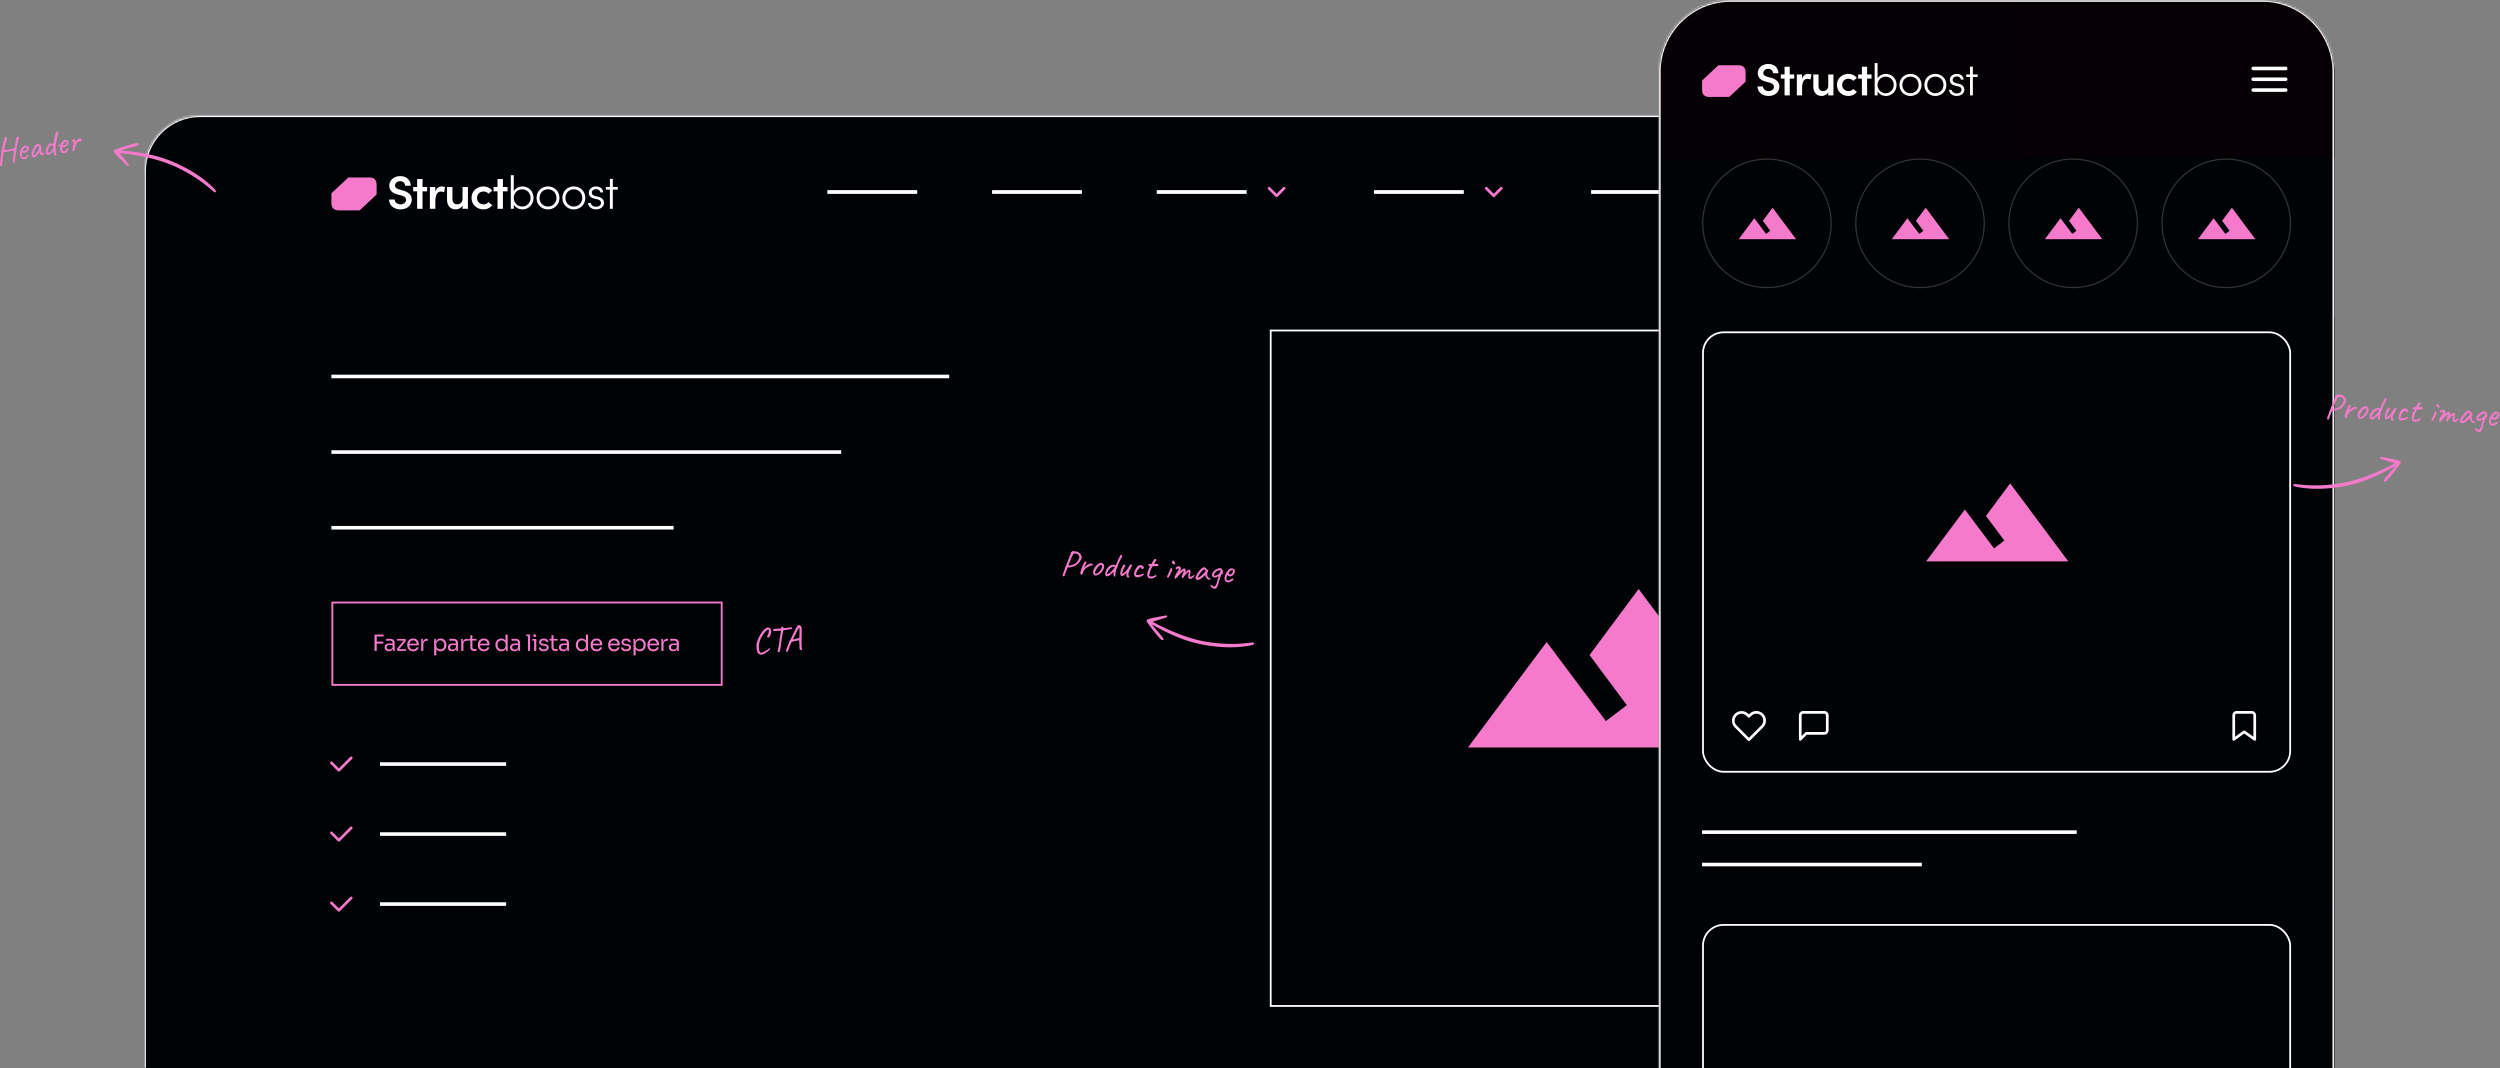 <svg xmlns="http://www.w3.org/2000/svg" width="1388" height="593" fill="none"><rect width="100%" height="100%" fill="#808080" stroke="none"/><g clip-path="url(#a)"><g clip-path="url(#b)"><mask id="e" fill="#fff"><path d="M80 95.179C80 77.959 93.96 64 111.179 64H1153.82c17.22 0 31.18 13.96 31.18 31.179V593H80z"/></mask><path fill="url(#c)" d="M80 95.179C80 77.959 93.96 64 111.179 64H1153.82c17.22 0 31.18 13.96 31.18 31.179V593H80z"/><g clip-path="url(#d)"><path fill="#F67ACB" d="m909.774 327-27.269 36.678 20.719 27.811-11.629 8.867-32.884-43.933L815 415h160.408z"/></g><path stroke="#fff" d="M705.5 183.5h541v375h-541z"/><path fill="#fff" d="M222.378 116.245c-3.808 0-6.372-2.435-6.372-5.466h3.134c.026 1.399 1.347 2.669 3.316 2.669 1.813 0 2.979-1.114 2.979-2.513 0-1.244-1.062-1.969-2.565-2.383l-2.228-.622c-3.833-.984-4.507-3.29-4.507-4.844 0-3.16 2.772-5.31 6.062-5.31 3.264 0 5.828 2.02 5.828 5.362h-3.134c0-1.477-1.114-2.539-2.772-2.539-1.528 0-2.798 1.036-2.798 2.435 0 .492.156 1.528 2.202 2.072l2.124.622c2.798.777 4.948 2.228 4.948 5.077 0 3.264-2.72 5.44-6.217 5.44M234.589 103.837h2.564v2.383h-2.564v9.715h-3.005v-9.715h-2.176v-2.383h2.176v-4.456h3.005zM245.15 103.526c.725 0 1.503.156 1.969.415l-.596 2.849a3.8 3.8 0 0 0-1.761-.44c-1.969 0-3.057 1.969-3.057 5.362v4.223h-3.031v-12.098h3.005v2.59c.647-2.02 1.969-2.901 3.471-2.901M256.79 110.313v-6.476h3.005v12.098h-3.005v-1.891c-.622 1.528-2.539 2.201-3.756 2.201-3.109 0-4.845-2.098-4.845-5.621v-6.787h3.005v6.658c0 1.942 1.166 2.953 2.513 2.953 1.373 0 3.083-.777 3.083-3.135M268.397 116.245c-3.497 0-6.58-2.538-6.58-6.372s3.083-6.347 6.58-6.347c2.098 0 3.808.933 4.922 2.332l-2.124 1.683c-.622-.751-1.658-1.217-2.746-1.217-2.098 0-3.601 1.502-3.601 3.549 0 2.02 1.503 3.575 3.601 3.575 1.088 0 2.124-.467 2.746-1.218l2.124 1.684c-1.114 1.399-2.824 2.331-4.922 2.331M279.217 103.837h2.564v2.383h-2.564v9.715h-3.005v-9.715h-2.176v-2.383h2.176v-4.456h3.005zM290.063 103.526c3.394 0 6.14 2.668 6.14 6.347 0 3.678-2.746 6.372-6.14 6.372-2.02 0-3.937-1.036-4.818-2.694v2.384h-1.658V97.257h1.658v8.937c.907-1.658 2.772-2.668 4.818-2.668m-.129 11.139c2.564 0 4.637-2.124 4.637-4.818 0-2.668-2.073-4.741-4.637-4.741-2.409 0-4.689 1.891-4.689 4.819 0 2.797 2.176 4.74 4.689 4.74M304.239 116.245c-3.445 0-6.32-2.538-6.32-6.372s2.875-6.347 6.32-6.347 6.347 2.513 6.347 6.347-2.901 6.372-6.347 6.372m0-1.58c2.539 0 4.689-1.943 4.689-4.792 0-2.85-2.15-4.767-4.689-4.767-2.564 0-4.662 1.917-4.662 4.767 0 2.849 2.098 4.792 4.662 4.792M318.59 116.245c-3.445 0-6.321-2.538-6.321-6.372s2.876-6.347 6.321-6.347c3.446 0 6.347 2.513 6.347 6.347s-2.901 6.372-6.347 6.372m0-1.58c2.539 0 4.689-1.943 4.689-4.792 0-2.85-2.15-4.767-4.689-4.767-2.564 0-4.663 1.917-4.663 4.767 0 2.849 2.099 4.792 4.663 4.792M330.869 116.245c-2.098 0-4.197-1.217-4.404-3.523h1.528c.182 1.011 1.114 2.047 2.876 2.047 1.735 0 2.798-.907 2.798-2.124 0-.985-.674-1.632-1.917-1.943l-1.736-.415c-1.71-.414-3.083-1.295-3.083-3.316 0-1.968 1.684-3.445 3.99-3.445 2.02 0 3.885 1.114 3.963 3.29h-1.606c-.078-1.088-1.14-1.813-2.331-1.813-1.399 0-2.358.855-2.358 1.994s.985 1.632 1.865 1.84l1.788.44c2.357.57 3.082 1.995 3.082 3.394 0 2.15-1.942 3.574-4.455 3.574M340.239 103.837h2.772v1.425h-2.772v10.673h-1.632v-10.673h-2.202v-1.425h2.202v-4.533h1.632z"/><path fill="#F67ACB" d="M205.016 98.524h-11.108c-.454 0-.551.032-.81.293l-8.807 8.228c-.259.261-.291.359-.291.816v4.833q0 4.113 4.08 4.113h11.108c.453 0 .55-.032.809-.293l8.808-8.228c.258-.261.29-.359.29-.816v-4.832q0-4.114-4.079-4.114M1167.77 105.061h-1.28a2.6 2.6 0 0 0-.4-.972 2.5 2.5 0 0 0-.68-.702 2.9 2.9 0 0 0-.88-.434 3.5 3.5 0 0 0-1.01-.145c-.65 0-1.23.162-1.75.486q-.765.485-1.23 1.431c-.3.63-.46 1.404-.46 2.32s.16 1.689.46 2.32q.465.945 1.23 1.431c.52.324 1.1.486 1.75.486.35 0 .68-.049 1.01-.145.32-.096.62-.239.88-.429.27-.193.5-.429.68-.708.19-.282.33-.606.4-.971h1.28a4.2 4.2 0 0 1-.52 1.452q-.39.64-.96 1.09c-.37.296-.8.522-1.27.677a4.8 4.8 0 0 1-1.5.232c-.91 0-1.71-.22-2.41-.661-.71-.441-1.26-1.068-1.66-1.881s-.61-1.777-.61-2.893.21-2.081.61-2.894.95-1.44 1.66-1.88c.7-.441 1.5-.662 2.41-.662q.795 0 1.5.233c.47.155.9.382 1.27.682q.57.444.96 1.085c.25.423.43.907.52 1.452m4.7 7.44q-1.08 0-1.89-.511a3.44 3.44 0 0 1-1.26-1.432q-.45-.92-.45-2.149 0-1.24.45-2.165t1.26-1.436q.81-.512 1.89-.512c.71 0 1.34.171 1.88.512q.81.511 1.26 1.436t.45 2.165q0 1.23-.45 2.149-.45.92-1.26 1.432c-.54.341-1.17.511-1.88.511m0-1.095c.54 0 .99-.14 1.34-.419q.525-.419.78-1.1c.17-.455.25-.948.25-1.478 0-.531-.08-1.025-.25-1.483a2.5 2.5 0 0 0-.78-1.111c-.35-.282-.8-.424-1.34-.424q-.825 0-1.35.424t-.78 1.111c-.17.458-.25.952-.25 1.483 0 .53.08 1.023.25 1.478q.255.681.78 1.1t1.35.419m6.24-3.845v4.775h-1.22v-7.937h1.17v1.24h.11c.18-.403.47-.726.85-.971.37-.248.86-.372 1.46-.372q.81 0 1.41.331c.41.217.72.547.94.992.23.441.34.999.34 1.674v5.043h-1.22v-4.961c0-.623-.16-1.109-.49-1.457-.32-.351-.76-.527-1.33-.527-.39 0-.74.085-1.04.254-.31.168-.54.415-.72.738-.18.324-.26.717-.26 1.178m10.3-3.162v1.034h-4.11v-1.034zm-2.91-1.901h1.22v7.564q0 .517.15.775.15.254.39.341.24.083.51.083.21 0 .33-.021l.21-.041.25 1.095a2.8 2.8 0 0 1-.91.145c-.35 0-.68-.074-1.01-.222s-.6-.374-.82-.677c-.21-.303-.32-.685-.32-1.147zm6.65 10.024c-.51 0-.96-.095-1.37-.284a2.36 2.36 0 0 1-.98-.832q-.36-.547-.36-1.323 0-.682.27-1.106.27-.43.72-.671.45-.243.99-.362c.36-.083.73-.148 1.1-.197q.72-.093 1.17-.139.45-.051.66-.171.21-.119.21-.413v-.041c0-.51-.14-.906-.41-1.189q-.42-.423-1.26-.423c-.58 0-1.04.127-1.37.382s-.56.527-.7.816l-1.15-.413c.2-.482.48-.858.82-1.126q.525-.408 1.14-.569c.41-.11.82-.165 1.22-.165.25 0 .55.031.88.093q.495.088.96.367.48.28.78.842c.21.376.31.878.31 1.509v5.229h-1.22v-1.075h-.06c-.08.172-.22.357-.41.553s-.45.363-.77.501q-.48.207-1.17.207m.18-1.096c.48 0 .89-.094 1.22-.284.34-.189.59-.434.76-.734.17-.299.25-.614.25-.945v-1.116c-.05.062-.16.119-.34.17q-.255.073-.6.13c-.22.034-.44.065-.65.093q-.315.035-.51.062c-.32.041-.62.108-.89.201-.27.09-.5.226-.66.408-.17.179-.25.424-.25.734 0 .424.15.744.47.961q.48.32 1.2.32m8.69-7.027v1.034h-4.11v-1.034zm-2.91-1.901h1.22v7.564q0 .517.15.775.15.254.39.341.24.083.51.083a2 2 0 0 0 .54-.062l.25 1.095c-.08.031-.2.062-.35.093-.15.035-.33.052-.56.052-.35 0-.68-.074-1.01-.222s-.6-.374-.82-.677c-.21-.303-.32-.685-.32-1.147zm7.45 10.003c-.72 0-1.34-.17-1.89-.511q-.795-.512-1.26-1.432-.45-.92-.45-2.149 0-1.24.45-2.165.465-.925 1.26-1.436c.55-.341 1.17-.512 1.89-.512s1.34.171 1.88.512q.81.511 1.26 1.436c.31.617.46 1.338.46 2.165 0 .82-.15 1.536-.46 2.149q-.45.92-1.26 1.432c-.54.341-1.16.511-1.88.511m0-1.095c.55 0 .99-.14 1.34-.419q.54-.419.78-1.1c.17-.455.26-.948.26-1.478 0-.531-.09-1.025-.26-1.483a2.37 2.37 0 0 0-.78-1.111c-.35-.282-.79-.424-1.34-.424-.54 0-.99.142-1.34.424q-.525.424-.78 1.111c-.17.458-.26.952-.26 1.483 0 .53.09 1.023.26 1.478q.255.681.78 1.1c.35.279.8.419 1.34.419"/><path stroke="#F67ACB" stroke-width="1.039" d="M1133.32 89.463h101.846v34.746H1133.32z"/><path fill="#fff" d="M459.339 105.571h49.886v2.079h-49.886zM550.796 105.571h49.886v2.079h-49.886zM642.253 105.571h49.886v2.079h-49.886z"/><path stroke="#F67ACB" stroke-linecap="round" stroke-linejoin="round" stroke-width="1.559" d="m704.611 104.532 4.157 4.157 4.157-4.157"/><path fill="#fff" d="M762.811 105.571h49.886v2.079h-49.886z"/><path stroke="#F67ACB" stroke-linecap="round" stroke-linejoin="round" stroke-width="1.559" d="m825.168 104.532 4.157 4.157 4.157-4.157"/><path fill="#fff" d="M883.368 105.571h49.886v2.079h-49.886z"/><path stroke="#F67ACB" stroke-linecap="round" stroke-linejoin="round" stroke-width="1.559" d="m945.725 104.532 4.157 4.157 4.158-4.157"/><path fill="#fff" d="M1003.92 105.571h49.886v2.079h-49.886z"/><path fill="#F67ACB" d="M590.532 319.997q-.24-.01-.387-.278a.63.63 0 0 1-.144-.347q-.01-.2.174-.733.186-.552.618-1.673.235-.75.371-1.084.137-.354.144-.514.01-.22.056-.358a.8.8 0 0 0 .074-.296q.12.005.25-.209.13-.215.228-.59.096-.336.165-.533a1.1 1.1 0 0 0 .094-.296q.106-.156.223-.49.135-.334.397-.803.187-.591.417-1.222.231-.65.456-1.2.247-.568.402-.882a9 9 0 0 1 .379-.843q.132-.255.016-.34-.135-.106-.044-.343.091-.235.464-.519.232-.249.397-.342a.65.65 0 0 1 .405-.101q.26.012.737.074.359.037.758.056l.52.024q.176.088.431.2.256.092.452.181.216.09.213.15-.005.12.073.164l.198.049q.14.006.369.237.23.212.476.543.245.312.369.658.145.347.211.65.086.304-.04.859a3.2 3.2 0 0 1-.128.595q-.074.297-.158.393a1 1 0 0 0-.229.19q-.106.114-.111.215-.003.08-.154.313a10 10 0 0 1-.891 1.08 6 6 0 0 1-.524.496 4 4 0 0 1-.647.571 7 7 0 0 1-.641.43q-.53.216-1.181.426-.63.211-1.217.344-.567.133-.945.096-.584.053-.767.125-.162.052-.256.328-.111.255-.224.531-.093.255-.097.355a10 10 0 0 0-.223.491q-.159.393-.363.924-.184.532-.369 1.044-.184.512-.28.848-.093.276-.214.31a.7.7 0 0 1-.303.046m2.765-6.078q.076.084.619.049a4.7 4.7 0 0 0 1.172-.246 7 7 0 0 0 .815-.303q.429-.18.82-.402.206-.131.622-.472t.839-.822q.065-.097.218-.37.173-.292.305-.547.193-.271.398-.802.206-.551.122-.915-.075-.525-.474-.983a2.08 2.08 0 0 0-.971-.666 4 4 0 0 0-.735-.114 3.5 3.5 0 0 0-.622.031q-.324.085-.493.257-.148.174-.415.742-.152.273-.439.84-.285.547-.489 1.039-.42 1.301-.82 2.144-.379.823-.469 1.039a.75.75 0 0 1-.034.319q-.044.078.031.182m6.759 4.858a1 1 0 0 1-.246-.291q-.054-.142.025-.54.085-.557.205-.971.12-.435.286-.988.051-.238.258-.809.226-.57.538-1.236.311-.667.619-1.253.308-.606.522-.897a.53.53 0 0 1 .384-.082q.239.031.391.198.211.19.03.642-.16.433-.664 1.371-.264.528-.397.803-.132.253-.115.315.018.04.182-.052.13-.215.463-.479.333-.285.706-.548.373-.262.703-.468.33-.205.452-.259.165-.093.367-.143.224-.07.305-.106.47-.199.947-.117t.583.388a.35.35 0 0 0 .108.245l.116.086q.08.003.078.063l.017.061q-.008.14-.228.17-.201.01-.522.016a1.6 1.6 0 0 0-.464.078q-.202.07-.489.178-.779.404-1.498.791a6.3 6.3 0 0 0-1.37 1.058 3 3 0 0 0-.298.366l-.322.466q-.104.095-.22.43-.115.334-.21.651a3 3 0 0 0-.077.357l-.069.197a1.2 1.2 0 0 1-.216.35q-.255.309-.415.301t-.465-.342m8.18.781a.8.8 0 0 1-.415-.12 8 8 0 0 1-.346-.296q-.361-.418-.505-.784a1.27 1.27 0 0 1-.066-.724.6.6 0 0 0 .054-.298l.007-.16q-.095-.105-.054-.123a.5.5 0 0 0 .085-.116q.12.006.09-.216-.032-.162.193-.692t.546-.995q.13-.195.384-.503.256-.329.55-.635.316-.326.565-.515.519-.396.907-.578.39-.183.833-.262.445-.08.604-.072.18.009.465.342.45.22.637.51.207.29.242.832.032.603-.164 1.374-.175.753-1.027 1.854-.532.696-.969 1.037a8 8 0 0 1-1.031.633 4.5 4.5 0 0 1-.778.384 3.3 3.3 0 0 1-.807.123m2.016-2.029q.505-.518.807-.984.322-.465.616-1.193.09-.216.125-.534a3 3 0 0 0 .009-.621q-.007-.3-.125-.346-.233-.15-.575-.107-.342.025-.757.346a5 5 0 0 0-1.139 1.248q-.495.738-.98 1.697-.332.705-.194 1.152.16.428.726.334.585-.113 1.487-.992m8.759 2.629a2 2 0 0 1-.239-.031.45.45 0 0 1-.232-.191q-.282-.374-.351-.617-.069-.244.012-.7.054-.299.064-.518.031-.239.059-.398-.077-.083-.305.106-.209.17-.581.434-.716.747-1.275 1.142-.537.375-.964.496a2.1 2.1 0 0 1-.802.043.8.8 0 0 1-.527-.305 1.4 1.4 0 0 1-.229-.672 4.6 4.6 0 0 1 .04-.859q.11-.656.338-1.245.248-.59.761-1.306.238-.39.616-.753a5 5 0 0 1 .851-.661 3.5 3.5 0 0 1 .901-.419q.468-.157.948-.156.481-.018.856.12.233.13.374.138.159.007.249-.189.106-.155.222-.47.116-.335.266-.569l.5-1.278q.245-.53.532-1.116.288-.588.687-1.43.37-.624.594-.713.225-.11.492.183.209.27.132.607-.075.317-.408 1.022-.15.213-.259.408a9 9 0 0 0-.306.567q-.29.606-.532 1.096a20 20 0 0 0-.51 1.078q-.096.315-.254.729-.14.414-.236.749a6 6 0 0 1-.167.593q-.072.257-.152.254-.168.172-.329.625a9 9 0 0 0-.283.908q-.102.475-.177.793a6 6 0 0 0-.088.616q-.039.38-.055.738l-.022.48a5 5 0 0 1-.046.558q-.026.12-.165.113m-4.197-1.456q.419.019.895-.319.497-.338.996-.755.313-.266.674-.709.381-.443.722-.888.361-.444.577-.774.216-.35.22-.43.005-.1-.174-.148a2 2 0 0 0-.417-.06 1 1 0 0 0-.361.003 2.6 2.6 0 0 0-.897.359q-.434.28-.961.857-.55.615-.92 1.278-.352.665-.453 1.121-.101.454.099.465m11.613 1.96q-.144.073-.377-.077a1.8 1.8 0 0 1-.42-.44 1.8 1.8 0 0 1-.176-.529 6 6 0 0 1-.003-.781q.038-.4-.016-.521-.034-.123-.222.029-.187.132-.646.551-.523.476-.995.735-.453.26-.732.226-.14-.006-.313-.155a2.3 2.3 0 0 1-.282-.393 4 4 0 0 1-.217-.491q-.1-.445.012-1.12.132-.696.387-1.444.255-.749.566-1.415.332-.666.651-1.071.34-.405.578-.394.16.008.273.173.133.167.256.512.073.144.049.243-.005.1-.171.232a5 5 0 0 0-.453.7q-.242.47-.488 1.018-.226.55-.409 1.063a8 8 0 0 0-.26.848q-.075.318.005.321.28.014.67-.189.411-.222.786-.544.438-.4.782-.885.362-.483.728-1.027.279-.388.58-.854.323-.466.411-.662.305-.507.452-.68.15-.193.352-.244l.28.013q.119.026.271.193.156.087.173.168a.5.5 0 0 1 .012.161q-.089.196-.287.587-.178.372-.266.549-.42.841-.838 1.663a7.6 7.6 0 0 0-.597 1.654 3.4 3.4 0 0 0-.051.658q.023.361.096.525l.127.286q.093.144.208.25.174.128.048.263a.83.83 0 0 1-.534.295m5.598-.221a1.25 1.25 0 0 1-.604.073q-.338-.036-.908-.263a.5.5 0 0 1-.176-.088 3 3 0 0 1-.251-.212 1.5 1.5 0 0 1-.186-.309q-.298-.474-.196-1.371.1-.896.659-2.131.154-.293.455-.74a18 18 0 0 1 .618-.812q.318-.386.441-.44l.224-.07q.223-.069.571-.234a5 5 0 0 1 .223-.069q.142-.034.283-.047a.7.7 0 0 1 .24.011q.398.038.805.338.428.28.69.652.264.353.152.608-.001.04-.127.154-.105.095-.25.209a1.4 1.4 0 0 0-.209.19q-.105.115-.284.087a.5.5 0 0 1-.293-.173.77.77 0 0 1-.121-.407q-.033-.161-.286-.313l-.233-.151q-.16-.007-.473.278a5 5 0 0 0-.591.654 3.4 3.4 0 0 0-.659.83 7 7 0 0 0-.463.899l-.227.59q-.09.196-.046.559.044.362.119.446.078.043.399.039.34-.005.803-.043.463-.058.907-.138a4.3 4.3 0 0 0 .73-.187q.39-.222.672-.249.281-.027.419.02.216.09.25.231.033.142-.115.315-.147.154-.495.318a3.4 3.4 0 0 0-.596.333q-.248.168-.253.268a.36.36 0 0 0-.182.052q-.082.036-.141.013a3 3 0 0 0-.323.045q-.282.048-.585.113a2 2 0 0 0-.387.122m6.137.666a1.1 1.1 0 0 1-.449-.241 3 3 0 0 1-.379-.458 2 2 0 0 1-.199-.47q.002-.04-.055-.103l-.037-.062q-.078-.063-.076-.524.022-.478.109-1.056.087-.576.183-.912.114-.315.339-.845.226-.55.386-.984l.593-1.133-.789-.257a.5.5 0 0 1-.232-.171.4.4 0 0 1-.071-.204q.008-.16.198-.371.19-.231.271-.228.099.025.358.037.28.013.541.005.26-.008.321-.025a1 1 0 0 0 .165-.092.5.5 0 0 0 .13-.215l.198-.391q.09-.197.24-.429.153-.253.24-.43.109-.174.323-.485.107-.135.236-.33.129-.194.315-.325.188-.152.366-.123.2.009.488.283.15.207.166.308.015.1-.178.372a6 6 0 0 1-.411.661q-.216.331-.411.662-.34.425-.143.494.196.07 1.122-.028.585-.074.837.099.253.152.277.493.038.482-.127.575-.164.093-.923.057a8 8 0 0 1-.824.062l-.499-.023a6 6 0 0 1-.341.004 1 1 0 0 0-.242.029.43.43 0 0 0-.246.129 1.6 1.6 0 0 0-.151.233q-.084.076-.259.408a8 8 0 0 1-.434.721 20 20 0 0 0-.557 1.656q-.238.81-.394 1.583-.103.496-.013.701.091.184.51.243.218.03.699.033.501-.017.785-.084.223-.09.468-.178.246-.11.451-.22l.369-.183.185-.111q.108-.156.225-.09t.186.309q-.012.24-.124.495-.111.255-.767.585-.925.518-1.69.602-.744.065-1.259-.058m10.293-.363a.7.7 0 0 1-.198-.05l-.097-.064a.5.5 0 0 0-.051-.203.7.7 0 0 1-.031-.201q-.135-.087-.152-.168-.015-.1.075-.317.129-.193.349-.624.222-.45.465-.96.245-.529.469-1.039l.38-.863q.158-.374.181-.452a.5.5 0 0 1 .07-.197.8.8 0 0 1 .149-.194q.166-.132.34-.004.175.108.283.374.129.246.115.546-.006.139-.233.71-.226.55-.602 1.313-.356.765-.792 1.545-.327.566-.414.722-.087.135-.306.126m3.288-7.436q-.24-.01-.511-.204a2.2 2.2 0 0 1-.437-.501 1.16 1.16 0 0 1-.152-.607q.004-.1.133-.275l.256-.348q.129-.175.13-.214.16.007.239.031a.5.5 0 0 1 .236.091q.197.51.501.844.326.336.315.555-.02.44-.106.556-.085.096-.604.072m.607 7.857a1.5 1.5 0 0 1-.111-.206.6.6 0 0 1-.03-.201.3.3 0 0 0-.016-.101q.003-.06-.077-.064-.057-.063.101-.456.18-.411.445-.94.284-.528.567-1.015.304-.506.498-.798a.24.24 0 0 0 .127-.154q.045-.119.006-.12l.108-.175a1.6 1.6 0 0 1 .192-.251q.172-.273.265-.549.094-.296.064-.497-.077-.104-.177-.068l-.102.035a3 3 0 0 0-.244.069 1 1 0 0 0-.265.107q-.474.299-.633.271-.158-.047-.336-.536-.069-.223-.045-.322t.17-.213a.8.8 0 0 1 .308-.165q.142-.054.226-.11a2.5 2.5 0 0 1 .368-.183q.163-.053.244-.069.527-.135.882-.019.354.117.515.544.264.353.244.792-.02.42-.326.966l-.213.291q-.11.195-.049.198.08.003.186-.132.063-.076.251-.228.187-.152.247-.149l.041-.018q.06-.018.067-.157l.126-.115.082-.056q.08.004.308-.166.25-.188.581-.433.227-.15.407-.141.466-.119.725.334.28.453.247 1.152l-.47 1.06.76-.846q.128-.154.253-.269.145-.113.249-.188.047-.138.128-.155l.08-.016.04.002q.042-.018.044-.078a1.3 1.3 0 0 1 .226-.13.44.44 0 0 0 .167-.152q.346-.125.622-.011.276.093.456.521a1.1 1.1 0 0 1 .14.427q.012.181-.005.541-.054.298-.102.475l-.056.338q-.028.18-.083.497a1 1 0 0 0-.115.335l-.016.34a2 2 0 0 0 .003.36q.016.081.156.087.283-.046.772-.244.511-.216.761-.425.313-.266.532-.256.241-.009.29.234.036.081-.157.353-.173.272-.404.522-.212.25-.312.246-.06-.003-.145.113a.7.7 0 0 1-.188.151 5 5 0 0 1-.291.247.39.39 0 0 1-.286.107.5.5 0 0 0-.202.051.7.7 0 0 1-.242.029q-.202.05-.616-.089-.395-.138-.494-.584a3.5 3.5 0 0 1-.107-.705 3.6 3.6 0 0 1 .066-.998q.096-.357.131-.655.033-.299.099-.416l.013-.28q.01-.239-.049-.242-.08-.005-.393.282-.293.267-.713.688a28 28 0 0 0-.802.883 10 10 0 0 0-.659.831 2.3 2.3 0 0 0-.345.524q-.154.314-.216.351-.147.153-.342.024a1.2 1.2 0 0 1-.322-.395 1 1 0 0 1-.07-.204.8.8 0 0 1 .012-.26q.048-.177.164-.513.135-.333.364-.944.251-.669.436-1.201l.206-.551q.003-.08-.307.146a13 13 0 0 0-.726.527q-.189.211-.63.631-.44.42-.965.957t-1.014 1.134q-.617.792-.865.961-.228.17-.435-.12m11.812.568a.6.6 0 0 0-.188-.249q-.115-.105-.112-.186a.6.6 0 0 0-.012-.16.25.25 0 0 0-.072-.184q-.094-.124.045-.538.14-.434.449-1.041.31-.625.721-1.308.168-.152.339-.404t.256-.329a.2.2 0 0 1 .066-.137q.064-.077.144-.073l.005-.12q.006-.1.196-.331a8 8 0 0 1 .504-.498q.293-.286.605-.532.312-.266.518-.377a2.04 2.04 0 0 1 .875-.299q.462-.039.77.236l.19.209.305.334q.192.17.384.358l.708.694-.406.982q-.296.787-.204 1.392.112.606.351 1.058.09.224.38.438.31.215.588.267a.66.66 0 0 1 .295.134q.135.107.125.326a.57.57 0 0 1-.095.316q-.086.117-.287.147a1.75 1.75 0 0 1-1.224-.377q-.541-.425-.978-1.367a3 3 0 0 1-.199-.45 4 4 0 0 1-.12-.446l-.317.366a7 7 0 0 1-.357.364q-1.485 1.373-2.548 1.824-1.04.432-1.7-.039m.772-1.086q-.007.14.419.02.447-.14.965-.516.707-.548 1.418-1.215.732-.668 1.179-1.247l.473-.699q-.179-.469-.411-.64-.212-.19-.371-.197-.26-.012-.801.443a9.6 9.6 0 0 0-1.139 1.229 16 16 0 0 0-1.18 1.707q-.219.39-.396.762zm10.057 6.133q-.388.142-.844.061a2.5 2.5 0 0 1-.867-.3 3.4 3.4 0 0 1-.734-.575 2 2 0 0 1-.28-.453 3.6 3.6 0 0 1-.194-.55q-.048-.263.034-.299.083-.056.221-.029.139.025.257.072.137.066.133.146.116.106.406.319.29.234.448.281.413.16.613.149a.7.7 0 0 0 .366-.123 2 2 0 0 0 .531-.657q.199-.39.431-1.081l.072-.257q.194-.732.433-1.561.239-.83.401-1.303.121-.455.088-.617-.012-.16-.182.052a1.6 1.6 0 0 0-.224.07l-.286.126-.49.218q-.245.089-.407.121a2 2 0 0 0-.3.006l-.14-.006q-.165.093-.578-.047a2.4 2.4 0 0 1-.701-.433 7 7 0 0 1-.243-.372.8.8 0 0 1-.087-.284 4 4 0 0 1 .002-.48q-.005-.321.343-.905.368-.604.872-1.121a6.4 6.4 0 0 1 1.016-.734 7.6 7.6 0 0 1 1.229-.604q.631-.231 1.03-.192.198.029.377.078.178.028.391.198.273.153.386.318.113.166.291.634.105.325.15.648.045.303.033.582-.015.3-.105.536a.96.96 0 0 1-.238.369.3.3 0 0 0-.1.016.2.2 0 0 0-.081.016.6.6 0 0 1-.202.03q-.06-.002-.146.134a.9.9 0 0 0-.135.314 2 2 0 0 1-.071.237q-.025.119-.07.217t-.088.176a.3.3 0 0 0-.025.099.2.2 0 0 1-.025.099 1.627 1.627 0 0 0-.196.351 1 1 0 0 0-.054.298l-.09.216a6 6 0 0 1-.137.354 1 1 0 0 0-.049.198l-.098.396a1.6 1.6 0 0 1-.112.255q-.045.098-.095.316-.049.198-.131.655-.478 1.699-.918 2.54-.441.86-.831 1.082m-1.042-7.316q.51.224 1.077.09.566-.134 1.312-.66.475-.318.795-.744.34-.444.503-.917.114-.296.079-.417-.033-.142-.252-.172-.336-.096-.864.08a5.2 5.2 0 0 0-1.083.47q-.106.135-.252.249a3 3 0 0 1-.269.188l-.103.055a1 1 0 0 1-.064.097q-.023.059-.105.095-.208.171-.425.521a3.7 3.7 0 0 0-.331.666q-.095.315-.018.399m7.778 3.865a1.8 1.8 0 0 1-1.408-.726q-.527-.705-.461-1.703.074-.718.351-1.526a8.5 8.5 0 0 1 .753-1.566q.456-.76.982-1.316t1.077-.771q.205-.09.427-.141.243-.048.483-.037.22.01.455.101.237.07.393.158.334.156.504.364.171.208.291.634.042.383.035.542a1.8 1.8 0 0 1-.122.475 4.5 4.5 0 0 1-.677 1.21 3.1 3.1 0 0 1-1.06.832 1.4 1.4 0 0 1-.387.142q-.202.032-.421.021a2.3 2.3 0 0 1-.773-.176 1.4 1.4 0 0 1-.558-.487l-.132-.166-.068.157q-.225.53-.366.984a4 4 0 0 0-.139.835q-.01.239.019.461.05.222.142.387a.5.5 0 0 0 .252.192q.198.049.417.059l.28.013q.16-.012.303-.066.346-.103.552-.234a9 9 0 0 0 .453-.28l.082-.036-.02-.001q.245-.109.431-.22l.205-.111q.08.004.165-.092.163-.073.396.078.253.151.243.372-.024.1-.194.311a3.3 3.3 0 0 1-.377.363q-.189.171-.309.186a.8.8 0 0 1-.144.073.4.4 0 0 0-.163.073l.02.001q-.192.23-.371.223l-.16-.008q-.087.137-.534.296a2.5 2.5 0 0 1-.867.12m1.103-4.354q.36.018.629-.171.29-.206.502-.457.425-.52.507-1.017.105-.516-.086-.725a.5.5 0 0 0-.217-.07q-.08-.024-.343.044-.182.031-.513.276a9 9 0 0 0-.666.55q-.314.306-.485.518l-.279.408a.8.8 0 0 1 .303-.046q.16-.013.178.028a1 1 0 0 0 .045.342.8.8 0 0 0 .169.228.46.46 0 0 0 .256.092M639.555 346.825c1.722 2.017 3.382 3.948 5.034 5.882.331.384.564.656.902 1.204.256.406.78 1.276.3 1.452-.411.102-.719.12-1.357-.493-1.64-1.591-3.039-3.411-4.437-5.209-1.234-1.59-2.151-2.819-3.163-4.289-.472-.686-.293-1.173.397-1.458.62-.255 1.25-.529 1.909-.66 2.37-.486 4.744-.909 7.125-1.356.295-.058.522-.12.884-.138.44-.017.759-.054.869.367.11.399-.393.667-.674.749-2.33.746-7.163 2.202-7.402 2.34 1.33.71 2.546 1.396 3.801 2.014 8.756 4.266 17.721 7.87 27.367 9.289 7.634 1.123 15.245 1.314 22.849.314.449-.056.91-.074 1.355-.082.601-.02.921.078.961.393-.005.6-.408.72-.72.843-.619.256-1.303.379-1.967.502-8.886 1.549-17.773.989-26.653-.758-9.115-1.793-17.512-5.567-25.639-10.072-.42-.254-1.514-.784-1.741-.834"/><path fill="#fff" d="M184 208h343v2H184zM184 250h283v2H184zM184 292h190v2H184z"/><path fill="#F67ACB" d="M207.927 361.384v-9.104h1.223v9.104zm.973-4.053v-1.098l3.904-.012v1.097zm0-3.954v-1.097h4.116v1.097zm9.266 8.007v-1.995h-.199v-2.308q0-.686-.362-1.035-.35-.35-1.035-.349-.387 0-.798.012l-.786.025q-.373.013-.648.038v-1.048q.275-.025.573-.037.312-.025.636-.025.325-.012.624-.013 1.023 0 1.671.25.649.237.96.785.312.549.312 1.485v4.215zm-2.182.175q-.748 0-1.297-.25a1.97 1.97 0 0 1-.836-.748q-.287-.486-.287-1.172 0-.711.312-1.185.324-.474.936-.711.611-.25 1.471-.25h1.809v.898h-1.859q-.723 0-1.11.35a1.16 1.16 0 0 0-.386.898q0 .548.386.885.387.337 1.11.337.424 0 .811-.15.387-.162.636-.524.262-.374.287-1.022l.324.474q-.062.71-.349 1.197a1.8 1.8 0 0 1-.773.723q-.488.25-1.185.25m4.529-.175v-1.335l3.63-4.352v.2l-.2-.3.162.075h-3.641v-.948h4.739v1.335l-3.629 4.352v-.174l.224.311-.175-.112h3.779v.948zm8.91.224q-.873 0-1.509-.299a2.9 2.9 0 0 1-1.035-.786 3.5 3.5 0 0 1-.599-1.11 4.3 4.3 0 0 1-.187-1.247v-.224q0-.649.187-1.26.2-.61.599-1.097a2.8 2.8 0 0 1 1.01-.786q.624-.3 1.459-.299 1.085 0 1.784.474.711.46 1.047 1.197.35.735.349 1.571v.537h-5.911v-.898h5.038l-.274.486q0-.71-.224-1.222a1.76 1.76 0 0 0-.674-.811q-.449-.287-1.135-.287-.711 0-1.185.325a2 2 0 0 0-.698.885q-.225.561-.224 1.297 0 .71.224 1.285.237.56.723.898.487.324 1.235.324.786 0 1.272-.349.499-.35.599-.811h1.122a2.64 2.64 0 0 1-.549 1.185 2.65 2.65 0 0 1-1.035.761 3.6 3.6 0 0 1-1.409.261m4.431-.224v-6.66h.948v2.744h-.05q0-1.46.636-2.133.65-.686 1.933-.686h.225v1.073h-.424q-.998 0-1.534.536-.537.524-.537 1.522v3.604zm7.205 2.494v-9.154h.948v2.881l-.225-.025q.063-1.072.449-1.746.399-.686 1.035-1.01a3 3 0 0 1 1.385-.324q.723 0 1.309.274.598.274 1.023.748t.648 1.098q.225.623.225 1.322v.224q0 .7-.237 1.322a3.4 3.4 0 0 1-.674 1.098 3.1 3.1 0 0 1-1.022.748 3 3 0 0 1-1.297.274q-.71 0-1.36-.311-.648-.312-1.072-1.011-.424-.697-.487-1.833l.549.998v4.427zm3.38-3.317q.673 0 1.172-.312.499-.324.773-.885a3 3 0 0 0 .275-1.31q0-.748-.275-1.309a2.07 2.07 0 0 0-.773-.873q-.499-.325-1.172-.325-.598 0-1.11.275a2.03 2.03 0 0 0-.823.773q-.3.498-.3 1.21v.573q0 .686.312 1.173.312.486.823.748a2.4 2.4 0 0 0 1.098.262m8.872.823v-1.995h-.199v-2.308q0-.686-.362-1.035-.35-.35-1.035-.349-.387 0-.798.012l-.786.025q-.374.013-.648.038v-1.048q.274-.025.573-.037.312-.025.636-.025.325-.012.624-.013 1.023 0 1.671.25.65.237.961.785.31.549.311 1.485v4.215zm-2.182.175q-.748 0-1.297-.25a1.97 1.97 0 0 1-.836-.748q-.286-.486-.286-1.172 0-.711.311-1.185.324-.474.936-.711.611-.25 1.471-.25h1.809v.898h-1.859q-.723 0-1.11.35a1.16 1.16 0 0 0-.386.898q0 .548.386.885.387.337 1.11.337.424 0 .811-.15.387-.162.636-.524.262-.374.287-1.022l.324.474q-.062.71-.349 1.197a1.8 1.8 0 0 1-.773.723q-.487.25-1.185.25m4.954-.175v-6.66h.947v2.744h-.05q0-1.46.637-2.133.648-.686 1.933-.686h.224v1.073h-.424q-.997 0-1.534.536-.536.524-.536 1.522v3.604zm7.456.075q-.747 0-1.297-.212a1.65 1.65 0 0 1-.835-.724q-.287-.524-.287-1.409v-6.41h1.147v6.56q0 .536.287.835.3.288.836.287h1.172v1.073zm-3.566-5.837v-.898h4.589v.898zm8.691 5.986q-.873 0-1.509-.299a2.9 2.9 0 0 1-1.035-.786 3.5 3.5 0 0 1-.599-1.11 4.2 4.2 0 0 1-.187-1.247v-.224q0-.649.187-1.26.199-.61.599-1.097a2.8 2.8 0 0 1 1.01-.786q.623-.3 1.459-.299 1.085 0 1.783.474.71.46 1.048 1.197.35.735.349 1.571v.537h-5.911v-.898h5.038l-.274.486q0-.71-.225-1.222a1.75 1.75 0 0 0-.673-.811q-.45-.287-1.135-.287-.711 0-1.185.325-.462.324-.698.885-.225.561-.225 1.297 0 .71.225 1.285.237.56.723.898.486.324 1.235.324.785 0 1.272-.349.498-.35.598-.811h1.123a2.66 2.66 0 0 1-.549 1.185 2.65 2.65 0 0 1-1.035.761 3.6 3.6 0 0 1-1.409.261m9.676 0q-.711 0-1.31-.261a3.2 3.2 0 0 1-1.048-.736 3.5 3.5 0 0 1-.685-1.098 3.8 3.8 0 0 1-.237-1.347v-.224q0-.711.237-1.335.237-.623.661-1.097a3.134 3.134 0 0 1 2.344-1.01q.761 0 1.384.324.624.312 1.023.985.4.673.449 1.746l-.499-.798v-4.477h1.198v9.104h-.948v-2.956h.349q-.05 1.135-.474 1.846-.424.698-1.073 1.023a3.1 3.1 0 0 1-1.371.311m.162-1.047q.61 0 1.11-.275.498-.273.798-.785.299-.524.299-1.222v-.574q0-.686-.312-1.16a1.9 1.9 0 0 0-.81-.736 2.34 2.34 0 0 0-1.098-.262q-.66 0-1.172.312a2.16 2.16 0 0 0-.786.873q-.274.561-.274 1.322 0 .76.287 1.335.286.561.798.873.511.299 1.16.299m9.309.823v-1.995h-.2v-2.308q0-.686-.361-1.035-.35-.35-1.035-.349-.387 0-.798.012l-.786.025q-.375.013-.649.038v-1.048q.274-.025.574-.037.312-.025.636-.025.324-.012.624-.013 1.022 0 1.671.25.648.237.96.785.312.549.312 1.485v4.215zm-2.182.175q-.749 0-1.297-.25a1.97 1.97 0 0 1-.836-.748q-.287-.486-.287-1.172 0-.711.312-1.185.324-.474.935-.711.612-.25 1.472-.25h1.808v.898h-1.858q-.723 0-1.11.35a1.15 1.15 0 0 0-.387.898q0 .548.387.885t1.11.337q.424 0 .811-.15.386-.162.636-.524.261-.374.286-1.022l.325.474q-.063.71-.349 1.197a1.8 1.8 0 0 1-.774.723q-.486.25-1.184.25m7.492-.175v-9.104h1.197v9.104zm-.923-8.156v-.948h2.12v.948zm4.366 8.156v-6.66h1.198v6.66zm-1.022-5.712v-.948h2.22v.948zm1.359-2.02q-.4 0-.599-.212a.8.8 0 0 1-.187-.537q0-.324.187-.536.2-.212.599-.212t.586.212q.2.212.2.536a.75.75 0 0 1-.2.537q-.187.212-.586.212m4.984 7.931q-1.31 0-2.033-.561-.71-.56-.736-1.534h1.123q.024.387.386.736.375.337 1.26.337.798 0 1.222-.312.424-.324.424-.786a.74.74 0 0 0-.312-.636q-.312-.237-1.01-.311l-.723-.075q-.948-.1-1.547-.562-.598-.473-.598-1.322 0-.635.324-1.085.324-.46.898-.698.573-.249 1.322-.249 1.122 0 1.821.499.697.498.723 1.484h-1.122q-.013-.4-.375-.674-.349-.287-1.047-.287-.699 0-1.06.287a.89.89 0 0 0-.362.723q0 .375.25.599.261.224.848.287l.723.075q1.073.112 1.721.598.649.474.649 1.347 0 .624-.362 1.11-.35.474-.973.749-.624.261-1.434.261m6.724-.124q-.749 0-1.297-.212a1.65 1.65 0 0 1-.836-.724q-.287-.524-.287-1.409v-6.41h1.148v6.56q0 .536.286.835.3.288.836.287h1.172v1.073zm-3.567-5.837v-.898h4.589v.898zm9.912 5.762v-1.995h-.199v-2.308q0-.686-.362-1.035-.35-.35-1.035-.349-.387 0-.798.012l-.786.025q-.373.013-.648.038v-1.048q.274-.025.573-.037.312-.025.636-.025.325-.012.624-.013 1.023 0 1.671.25.65.237.96.785.312.549.312 1.485v4.215zm-2.182.175q-.748 0-1.297-.25a1.97 1.97 0 0 1-.836-.748q-.287-.486-.287-1.172 0-.711.312-1.185.324-.474.936-.711.611-.25 1.471-.25h1.809v.898h-1.859q-.723 0-1.11.35a1.16 1.16 0 0 0-.386.898q0 .548.386.885.387.337 1.11.337.424 0 .811-.15.387-.162.636-.524.262-.374.287-1.022l.324.474q-.062.71-.349 1.197a1.8 1.8 0 0 1-.773.723q-.487.25-1.185.25m10.198.049q-.71 0-1.309-.261a3.2 3.2 0 0 1-1.048-.736 3.5 3.5 0 0 1-.686-1.098 3.8 3.8 0 0 1-.237-1.347v-.224q0-.711.237-1.335.238-.623.661-1.097a3.134 3.134 0 0 1 2.345-1.01q.76 0 1.384.324.624.312 1.023.985.4.673.449 1.746l-.499-.798v-4.477h1.197v9.104h-.948v-2.956h.35q-.051 1.135-.474 1.846-.425.698-1.073 1.023a3.1 3.1 0 0 1-1.372.311m.162-1.047q.612 0 1.11-.275.5-.273.798-.785.3-.524.3-1.222v-.574q0-.686-.312-1.16-.3-.486-.811-.736a2.3 2.3 0 0 0-1.097-.262q-.662 0-1.172.312a2.16 2.16 0 0 0-.786.873q-.274.561-.274 1.322 0 .76.286 1.335.288.561.799.873.51.299 1.159.299m8.112 1.047q-.873 0-1.509-.299a2.9 2.9 0 0 1-1.035-.786 3.5 3.5 0 0 1-.598-1.11 4.2 4.2 0 0 1-.187-1.247v-.224q0-.649.187-1.26.2-.61.598-1.097a2.8 2.8 0 0 1 1.01-.786q.624-.3 1.46-.299 1.084 0 1.783.474.71.46 1.048 1.197.349.735.349 1.571v.537h-5.912v-.898h5.039l-.275.486q0-.71-.224-1.222a1.76 1.76 0 0 0-.673-.811q-.45-.287-1.135-.287-.711 0-1.185.325a2 2 0 0 0-.699.885 3.5 3.5 0 0 0-.224 1.297q0 .71.224 1.285.238.56.724.898.486.324 1.234.324.786 0 1.273-.349.498-.35.598-.811h1.123a2.66 2.66 0 0 1-.549 1.185q-.412.498-1.035.761a3.6 3.6 0 0 1-1.41.261m9.726 0q-.873 0-1.509-.299a2.9 2.9 0 0 1-1.035-.786 3.5 3.5 0 0 1-.599-1.11 4.3 4.3 0 0 1-.187-1.247v-.224q0-.649.187-1.26.2-.61.599-1.097a2.8 2.8 0 0 1 1.01-.786q.624-.3 1.459-.299 1.086 0 1.784.474.711.46 1.047 1.197.35.735.35 1.571v.537h-5.912v-.898h5.039l-.275.486q0-.71-.224-1.222a1.75 1.75 0 0 0-.674-.811q-.448-.287-1.135-.287-.71 0-1.184.325a2 2 0 0 0-.699.885 3.5 3.5 0 0 0-.224 1.297q0 .71.224 1.285.237.56.724.898.486.324 1.234.324.786 0 1.272-.349.499-.35.599-.811h1.122a2.64 2.64 0 0 1-.548 1.185q-.412.498-1.036.761a3.6 3.6 0 0 1-1.409.261m6.614-.025q-1.31 0-2.033-.561-.71-.56-.736-1.534h1.123q.024.387.386.736.375.337 1.26.337.798 0 1.222-.312.424-.324.424-.786a.74.74 0 0 0-.312-.636q-.312-.237-1.01-.311l-.723-.075q-.948-.1-1.547-.562-.598-.473-.598-1.322 0-.635.324-1.085.324-.46.898-.698.573-.249 1.322-.249 1.122 0 1.821.499.698.498.723 1.484h-1.122q-.013-.4-.375-.674-.349-.287-1.047-.287-.699 0-1.06.287a.89.89 0 0 0-.362.723q0 .375.25.599.261.224.848.287l.723.075q1.073.112 1.721.598.649.474.649 1.347 0 .624-.362 1.11-.35.474-.973.749-.624.261-1.434.261m4.13 2.295v-9.154h.947v2.881l-.224-.025q.062-1.072.449-1.746.399-.686 1.035-1.01a3 3 0 0 1 1.384-.324q.724 0 1.31.274.598.274 1.023.748.423.474.648 1.098.225.623.225 1.322v.224q0 .7-.237 1.322a3.4 3.4 0 0 1-.674 1.098 3.1 3.1 0 0 1-1.023.748q-.585.274-1.297.274-.711 0-1.359-.311-.648-.312-1.073-1.011-.423-.697-.486-1.833l.549.998v4.427zm3.379-3.317q.673 0 1.173-.312a2.17 2.17 0 0 0 .773-.885 3 3 0 0 0 .274-1.31q0-.748-.274-1.309a2.07 2.07 0 0 0-.773-.873q-.5-.325-1.173-.325-.599 0-1.11.275a2.04 2.04 0 0 0-.823.773q-.299.498-.299 1.21v.573q0 .686.312 1.173.312.486.823.748.512.262 1.097.262m7.676 1.047q-.873 0-1.509-.299a2.9 2.9 0 0 1-1.035-.786 3.5 3.5 0 0 1-.599-1.11 4.2 4.2 0 0 1-.187-1.247v-.224q0-.649.187-1.26.2-.61.599-1.097a2.8 2.8 0 0 1 1.01-.786q.624-.3 1.459-.299 1.085 0 1.783.474.712.46 1.048 1.197.35.735.349 1.571v.537h-5.911v-.898h5.038l-.274.486q0-.71-.225-1.222a1.75 1.75 0 0 0-.673-.811q-.449-.287-1.135-.287-.711 0-1.185.325a2 2 0 0 0-.698.885q-.225.561-.225 1.297 0 .71.225 1.285.237.56.723.898.486.324 1.235.324.786 0 1.272-.349.499-.35.599-.811h1.122a2.64 2.64 0 0 1-.549 1.185 2.65 2.65 0 0 1-1.035.761 3.6 3.6 0 0 1-1.409.261m4.431-.224v-6.66h.948v2.744h-.05q0-1.46.636-2.133.649-.686 1.933-.686h.225v1.073h-.424q-.999 0-1.534.536-.537.524-.537 1.522v3.604zm8.745 0v-1.995h-.199v-2.308q0-.686-.362-1.035-.35-.35-1.035-.349-.387 0-.798.012l-.786.025q-.375.013-.649.038v-1.048q.274-.025.574-.037.312-.025.636-.025.324-.012.624-.013 1.022 0 1.671.25.648.237.96.785.312.549.312 1.485v4.215zm-2.182.175q-.749 0-1.297-.25a1.97 1.97 0 0 1-.836-.748q-.287-.486-.287-1.172 0-.711.312-1.185.324-.474.935-.711.612-.25 1.472-.25h1.808v.898h-1.858q-.723 0-1.11.35a1.15 1.15 0 0 0-.387.898q0 .548.387.885t1.11.337q.424 0 .811-.15.385-.162.636-.524.261-.374.287-1.022l.324.474q-.063.71-.349 1.197a1.8 1.8 0 0 1-.774.723q-.486.25-1.184.25"/><path stroke="#F67ACB" stroke-width="1.039" d="M184.52 334.52h216.171v45.729H184.52z"/><path stroke="#F67ACB" stroke-linecap="round" stroke-linejoin="round" stroke-width="1.5" d="m194.998 420.768-6.874 6.874-4.124-4.124"/><path fill="#fff" d="M210.998 423.205h70v2h-70z"/><path stroke="#F67ACB" stroke-linecap="round" stroke-linejoin="round" stroke-width="1.5" d="m194.998 459.642-6.874 6.874-4.124-4.124"/><path fill="#fff" d="M210.998 462.079h70v2h-70z"/><path stroke="#F67ACB" stroke-linecap="round" stroke-linejoin="round" stroke-width="1.5" d="m194.998 498.516-6.874 6.874-4.124-4.124"/><path fill="#fff" d="M210.998 500.953h70v2h-70z"/><path fill="#F67ACB" d="M422.34 363.485a21 21 0 0 1-.639-.207 2.1 2.1 0 0 1-.613-.37q-.28-.238-.52-.7a6.3 6.3 0 0 1-.374-1.112 10 10 0 0 1-.148-1.293 10 10 0 0 1-.01-1.805 9.3 9.3 0 0 1 .347-1.614 2 2 0 0 0 .112-.351q.094-.31.206-.659.13-.352.195-.538.132-.352.404-.937.291-.606.624-1.176.507-.906.844-1.435.338-.531.648-.897.31-.368.704-.701.412-.355 1.051-.871.412-.355.929-.418.536-.065 1.016.156.478.2.738.661.253.4.304.998.048.577-.077 1.251a5.7 5.7 0 0 1-.397 1.257q-.27.605-.657 1.018-.24.26-.464.22-.204-.043-.504-.279a5 5 0 0 1-.233-.382q-.005-.06.073-.087.108-.15.279-.505t.339-.751q.166-.415.226-.661.089-.85.121-1.194.03-.363-.165-.528-.086-.073-.244-.04-.138.032-.462.239-.441.238-1.121.997a10.7 10.7 0 0 0-1.229 1.628q-.708 1.122-1.179 1.985a7 7 0 0 0-.677 1.742 10 10 0 0 0-.115.311l-.061.225q.027.079-.027.404a3.3 3.3 0 0 1-.136.533 10 10 0 0 0-.099 1.935q.041.98.244 1.726.222.744.546 1.018.274.158.708.061a4.7 4.7 0 0 0 1.013-.365 28 28 0 0 0 1.136-.576q.462-.24.84-.512.38-.273.563-.469.15-.132.379-.272.247-.16.427-.176.27-.123.312-.106.042.016.055.176.023.28-.267.644-.272.364-.726.683-.147.173-.39.374a2.3 2.3 0 0 1-.515.323q-.393.354-.985.705a6.6 6.6 0 0 1-1.218.563q-.605.211-1.131.154m10.454-1.453q-.073.086-.174.074-.1.01-.328-.073-.387-.067-.503-.259-.094-.172.068-.628.068-.146.15-.614.099-.49.207-1.121l.216-1.263.189-1.099.107-.651q-.013-.159.026-.645.06-.486.09-1.091.185-.437.222-.942.058-.505.08-.729.053-.326.123-.692.09-.37.139-.734.053-.327.105-.671.07-.348.063-.447l-.027-.319-.737.061q-.297.045-.877.073a29 29 0 0 0-1.038.067q-.94.038-1.271-.075-.313-.134-.388-.569-.06-.237.071-.347.13-.112.648-.175.516-.063 1.596-.113a13 13 0 0 1 1.455-.121q.62-.031.699-.039a.35.35 0 0 0 .086-.167 1 1 0 0 1 .047-.165 1.4 1.4 0 0 1 .001-.221q.029-.143.183-.216.135-.312.339-.269.222.022.468.323.095.172.171.367.097.192.25.34.072-.086.41-.135l.714-.099q.458-.039.816-.088.355-.07.494-.082a.96.96 0 0 1 .451-.138q.298-.024.601-.01.458-.038.641-.013.202.024.271.118l.013.159a.36.36 0 0 0 .113.152q.086.073.09.112a1 1 0 0 1-.065.187.7.7 0 0 1-.268.162q-.195.057-.435.077a5 5 0 0 0-.475.079q-.337.049-.576.069-.452.117-1.025.226-.555.086-1.249.184a4 4 0 0 0-.555.086q-.257.042-.249.142-.08.007-.184.436-.085.429-.166.897a8 8 0 0 1-.184.919q-.089.389-.158.515a.21.21 0 0 1 .076.194q.01.12-.084.429a2.7 2.7 0 0 1-.123.451.9.9 0 0 0-.033.324l-.073.327a9 9 0 0 0-.097.771 4.5 4.5 0 0 1-.058.748q-.035.303-.108.39l-.068.146a.5.5 0 0 0-.056.286q.015.179-.03.604-.026.404-.077.769-.05.366-.106.411.202.023-.015.543.017.198-.026.403a1.2 1.2 0 0 0-.037.284q-.087.389-.209.861l-.213.82q-.089.368-.144.434m3.96-.21q-.375-.17-.435-.405-.04-.239.209-.861.249-.623.783-1.932.403-.936.601-1.455.216-.54.277-.765.081-.228.076-.288-.054-.176.017-.282a.6.6 0 0 1 .242-.221q.092-.108.289-.385a3.2 3.2 0 0 0 .387-.655q.145-.433.347-.892.204-.457.547-1.149.342-.71.89-1.84.34-.731.759-1.489.417-.777.895-1.539a3.4 3.4 0 0 1 .362-.472q.165-.195.346-.189.239-.02.551.114.332.133.613.371.28.237.425.526.113.152.136.671.024.52.025 1.262.002.743-.008 1.587.009.822-.018 1.948t-.045 2.352q.002 1.224.037 2.365.033 1.12.163 1.953.035.177.028.339-.007.16.002.261-.11.129-.391.132a1.2 1.2 0 0 1-.528-.076q-.249-.099-.304-.276a.3.3 0 0 1-.093-.152q-.01-.12-.02-.48t-.055-1.14l-.169-3.237-.258.042q-.179.015-.674.096t-1.066.209q-.573.108-1.065.23a4 4 0 0 0-.648.174q-.179.015-.418.276a3 3 0 0 0-.407.656q-.057.285-.249.623-.175.315-.166.415a1 1 0 0 0-.219.259l-.068.146q.009.12-.15.615-.141.473-.372 1.074a9 9 0 0 1-.476 1.024l-.366.672zm3.591-6.762.196-.057q.216-.058.491-.121a3 3 0 0 1 .534-.104q.82-.27 1.194-.361.372-.111.511-.123a.6.6 0 0 1 .284.037q.089.093.15.108l.081.013q.016-.042.022-.464l.013-1.044q.028-.625.033-1.287.024-.685.017-1.246l-.014-.882a41 41 0 0 1-.016-.681l-.007-.321q-.12.01-.482.482-.342.47-.76 1.228a15 15 0 0 0-.769 1.609q-.168.396-.322.709-.154.315-.255.322a4 4 0 0 0-.209.379q-.154.314-.34.731a7 7 0 0 0-.301.727q-.114.312-.051.346"/></g><path fill="#fff" d="M79 95.179C79 77.407 93.407 63 111.179 63H1153.82c17.77 0 32.18 14.407 32.18 32.179h-2C1184 78.51 1170.49 65 1153.82 65H111.179C94.511 65 81 78.511 81 95.179zM1185 593H80zM79 593V95.179C79 77.407 93.407 63 111.179 63v2C94.511 65 81 78.511 81 95.179V593zM1153.82 63c17.77 0 32.18 14.407 32.18 32.179V593h-2V95.179C1184 78.51 1170.49 65 1153.82 65z" mask="url(#e)"/><g clip-path="url(#f)"><mask id="q" fill="#fff"><path d="M921 40c0-22.091 17.909-40 40-40h295c22.09 0 40 17.909 40 40v570c0 22.091-17.91 40-40 40H961c-22.091 0-40-17.909-40-40z"/></mask><path fill="url(#g)" d="M921 40c0-22.091 17.909-40 40-40h295c22.09 0 40 17.909 40 40v570c0 22.091-17.91 40-40 40H961c-22.091 0-40-17.909-40-40z"/><path fill="url(#h)" d="M0 0h375v88H0z" transform="translate(921)"/><path stroke="#fff" stroke-linecap="round" stroke-linejoin="round" stroke-width="1.998" d="M1251 44h18M1251 38h18M1251 50h18"/><path fill="url(#i)" d="M0 0h375v261H0z" transform="translate(921 505)"/><rect width="326" height="244" x="945.5" y="513.5" stroke="#fff" rx="11.5"/><circle cx="981" cy="124" r="35.66" stroke="#343434" stroke-width=".679"/><g clip-path="url(#j)"><path fill="#F67ACB" d="m984.139 115.302-5.42 7.29 4.118 5.527-2.311 1.763-6.536-8.732-8.688 11.643h31.882z"/></g><circle cx="1066" cy="124" r="35.66" stroke="#343434" stroke-width=".679"/><g clip-path="url(#k)"><path fill="#F67ACB" d="m1069.14 115.302-5.42 7.29 4.12 5.527-2.31 1.763-6.54-8.732-8.69 11.643h31.88z"/></g><circle cx="1151" cy="124" r="35.66" stroke="#343434" stroke-width=".679"/><g clip-path="url(#l)"><path fill="#F67ACB" d="m1154.14 115.302-5.42 7.29 4.12 5.527-2.31 1.763-6.54-8.732-8.69 11.643h31.88z"/></g><circle cx="1236" cy="124" r="35.66" stroke="#343434" stroke-width=".679"/><g clip-path="url(#m)"><path fill="#F67ACB" d="m1239.14 115.302-5.42 7.29 4.12 5.527-2.31 1.763-6.54-8.732-8.69 11.643h31.88z"/></g><path fill="url(#n)" d="M0 0h375v261H0z" transform="translate(921 176)"/><rect width="327" height="1" x="945" y="376" fill="#000" rx=".5"/><path stroke="#fff" stroke-linecap="round" stroke-linejoin="round" stroke-width="1.5" d="M978.367 396.842a4.57 4.57 0 0 0-3.242-1.343 4.58 4.58 0 0 0-3.242 1.343l-.883.883-.883-.883a4.585 4.585 0 0 0-6.484 6.483l.884.883 6.483 6.484 6.483-6.484.884-.883a4.59 4.59 0 0 0 .994-4.996 4.6 4.6 0 0 0-.994-1.487M1014.5 405.5c0 .442-.18.866-.49 1.179-.31.312-.73.488-1.18.488h-10l-3.33 3.333v-13.333a1.662 1.662 0 0 1 1.67-1.667h11.66c.45 0 .87.176 1.18.488.31.313.49.737.49 1.179zM1251.83 410.5l-5.83-4.167-5.83 4.167v-13.333c0-.442.17-.866.48-1.179.32-.312.74-.488 1.18-.488h8.34c.44 0 .86.176 1.18.488.31.313.48.737.48 1.179z"/><rect width="326" height="244" x="945.5" y="184.5" stroke="#fff" rx="11.5"/><path fill="url(#o)" d="M0 0h375v68H0z" transform="translate(921 437)"/><path fill="#fff" d="M945 461h208v2H945zM945 479h122v2H945zM981.927 53.27c-3.664 0-6.131-2.343-6.131-5.259h3.016c.025 1.346 1.296 2.567 3.19 2.567 1.745 0 2.867-1.071 2.867-2.417 0-1.197-1.022-1.895-2.468-2.293l-2.144-.599c-3.689-.947-4.337-3.165-4.337-4.66 0-3.042 2.667-5.11 5.833-5.11 3.141 0 5.608 1.944 5.608 5.16h-3.016c0-1.422-1.072-2.444-2.667-2.444-1.47 0-2.692.997-2.692 2.343 0 .474.15 1.471 2.119 1.995l2.044.598c2.692.747 4.761 2.143 4.761 4.885 0 3.14-2.618 5.234-5.983 5.234M993.676 41.331h2.468v2.293h-2.468v9.347h-2.891v-9.347h-2.094v-2.293h2.094v-4.287h2.891zM1003.84 41.032c.7 0 1.44.15 1.89.399l-.57 2.742a3.64 3.64 0 0 0-1.7-.424c-1.89 0-2.94 1.894-2.94 5.16v4.062h-2.913v-11.64h2.893v2.493c.62-1.944 1.89-2.792 3.34-2.792M1015.04 47.563V41.33h2.89v11.64h-2.89v-1.82c-.6 1.471-2.44 2.12-3.62 2.12-2.99 0-4.66-2.02-4.66-5.41v-6.53h2.89v6.406c0 1.87 1.13 2.841 2.42 2.841 1.32 0 2.97-.747 2.97-3.016M1026.21 53.27c-3.37 0-6.33-2.442-6.33-6.131s2.96-6.107 6.33-6.107c2.02 0 3.66.897 4.73 2.243l-2.04 1.62c-.6-.722-1.6-1.171-2.64-1.171-2.02 0-3.47 1.446-3.47 3.415 0 1.944 1.45 3.44 3.47 3.44 1.04 0 2.04-.45 2.64-1.172l2.04 1.62c-1.07 1.346-2.71 2.243-4.73 2.243M1036.62 41.331h2.47v2.293h-2.47v9.347h-2.89v-9.347h-2.1v-2.293h2.1v-4.287h2.89zM1047.05 41.032c3.27 0 5.91 2.567 5.91 6.107s-2.64 6.131-5.91 6.131c-1.94 0-3.78-.997-4.63-2.592v2.293h-1.6V35h1.6v8.6c.87-1.596 2.66-2.568 4.63-2.568m-.12 10.718c2.47 0 4.46-2.044 4.46-4.636 0-2.567-1.99-4.561-4.46-4.561-2.32 0-4.51 1.82-4.51 4.636 0 2.692 2.09 4.561 4.51 4.561M1060.69 53.27c-3.31 0-6.08-2.442-6.08-6.131s2.77-6.107 6.08-6.107c3.32 0 6.11 2.418 6.11 6.107s-2.79 6.131-6.11 6.131m0-1.52c2.45 0 4.52-1.87 4.52-4.611 0-2.742-2.07-4.587-4.52-4.587-2.46 0-4.48 1.845-4.48 4.587s2.02 4.611 4.48 4.611M1074.5 53.27c-3.31 0-6.08-2.442-6.08-6.131s2.77-6.107 6.08-6.107c3.32 0 6.11 2.418 6.11 6.107s-2.79 6.131-6.11 6.131m0-1.52c2.45 0 4.51-1.87 4.51-4.611 0-2.742-2.06-4.587-4.51-4.587-2.46 0-4.48 1.845-4.48 4.587s2.02 4.611 4.48 4.611M1086.32 53.27c-2.02 0-4.04-1.171-4.24-3.39h1.47c.17.973 1.07 1.97 2.77 1.97 1.67 0 2.69-.873 2.69-2.044 0-.947-.65-1.57-1.85-1.87l-1.67-.398c-1.64-.4-2.96-1.247-2.96-3.19 0-1.895 1.62-3.316 3.84-3.316 1.94 0 3.74 1.072 3.81 3.166h-1.54c-.08-1.047-1.1-1.745-2.25-1.745-1.34 0-2.27.822-2.27 1.92 0 1.096.95 1.57 1.8 1.769l1.72.423c2.27.549 2.96 1.92 2.96 3.266 0 2.069-1.87 3.44-4.28 3.44M1095.33 41.331h2.67v1.371h-2.67v10.27h-1.57v-10.27h-2.12v-1.37h2.12v-4.363h1.57z"/><path fill="#F67ACB" d="M965.222 36.219h-10.689c-.436 0-.529.031-.779.282l-8.474 7.917c-.249.251-.28.346-.28.785v4.65q0 3.958 3.926 3.958h10.688c.436 0 .529-.031.778-.282l8.475-7.917c.249-.252.28-.346.28-.786v-4.649q0-3.958-3.925-3.958"/><g clip-path="url(#p)"><path fill="#F67ACB" d="m1116.03 268.374-13.43 18.055 10.2 13.689-5.72 4.365-16.19-21.626-21.52 28.835h78.96z"/></g></g><path fill="#fff" d="M920 40c0-22.644 18.356-41 41-41h295c22.64 0 41 18.356 41 41h-2c0-21.54-17.46-39-39-39H961c-21.539 0-39 17.46-39 39zm376 610H921zm-335 0c-22.644 0-41-18.356-41-41V40c0-22.644 18.356-41 41-41v2c-21.539 0-39 17.46-39 39v570c0 22.091 17.461 40 39 40M1256-1c22.64 0 41 18.356 41 41v569c0 22.644-18.36 41-41 41 21.54 0 39-17.909 39-40V40c0-21.54-17.46-39-39-39z" mask="url(#q)"/></g><path fill="#F67ACB" d="M1329.9 258.825c-1.72 2.017-3.38 3.948-5.03 5.882a8.3 8.3 0 0 0-.9 1.204c-.26.406-.78 1.276-.3 1.452.41.102.72.12 1.36-.493 1.64-1.591 3.04-3.411 4.43-5.209a90 90 0 0 0 3.17-4.289c.47-.686.29-1.173-.4-1.458-.62-.255-1.25-.529-1.91-.66-2.37-.486-4.74-.909-7.12-1.356-.3-.058-.53-.12-.89-.138-.44-.017-.76-.054-.87.367-.11.399.39.667.68.749 2.33.746 7.16 2.202 7.4 2.34-1.33.71-2.55 1.396-3.8 2.014-8.76 4.266-17.72 7.87-27.37 9.289-7.63 1.123-15.25 1.314-22.85.314-.45-.056-.91-.074-1.35-.082-.61-.02-.92.078-.96.393 0 .6.4.72.72.843.61.256 1.3.379 1.96.502 8.89 1.549 17.78.989 26.66-.758 9.11-1.793 17.51-5.567 25.63-10.072.42-.254 1.52-.784 1.74-.834M1292.53 232.997q-.24-.01-.39-.278a.67.67 0 0 1-.14-.347c-.01-.134.05-.378.17-.733.13-.368.33-.926.62-1.673.16-.5.28-.861.37-1.084q.135-.354.15-.514c0-.146.02-.266.05-.358a.9.9 0 0 0 .08-.296c.08.003.16-.066.25-.209.08-.143.16-.34.23-.59.06-.224.11-.402.16-.533a1 1 0 0 0 .09-.296c.08-.104.15-.267.23-.49q.135-.334.39-.803.195-.591.42-1.222c.16-.433.31-.833.46-1.2.16-.379.3-.673.4-.882.16-.406.29-.687.38-.843.09-.17.09-.283.01-.34-.09-.071-.1-.185-.04-.343.06-.157.22-.33.46-.519.16-.166.29-.28.4-.342a.67.67 0 0 1 .41-.101c.17.008.42.033.73.074.24.025.5.043.76.056l.52.024c.12.059.26.125.43.2q.255.092.45.181c.15.06.22.11.22.15-.01.08.02.135.07.164.07.016.13.032.2.049.09.004.21.083.37.237.15.141.31.322.47.543.17.208.29.427.37.658q.15.347.21.65c.06.203.05.489-.04.859q-.03.299-.12.595c-.05.198-.11.329-.16.393a.9.9 0 0 0-.23.19c-.07.076-.11.148-.11.215 0 .053-.06.157-.16.313-.1.142-.22.31-.38.503q-.24.29-.51.577c-.18.192-.35.357-.52.496-.18.205-.4.395-.65.571a6 6 0 0 1-.64.43c-.35.144-.75.286-1.18.426-.42.141-.83.255-1.22.344-.38.089-.69.121-.94.096-.39.036-.65.077-.77.125-.11.035-.19.144-.26.328-.07.17-.14.347-.22.531-.06.17-.09.289-.1.355-.03.053-.1.216-.22.491q-.165.393-.36.924c-.13.354-.25.703-.37 1.044s-.22.624-.28.848c-.06.184-.13.287-.22.31a.65.65 0 0 1-.3.046m2.77-6.078c.05.056.25.072.62.049q.54-.036 1.17-.246.405-.121.81-.303c.29-.12.56-.254.82-.402.14-.087.35-.245.62-.472q.42-.34.84-.822c.05-.065.12-.188.22-.37.12-.195.22-.377.31-.547q.195-.271.39-.802c.14-.367.18-.673.13-.915q-.075-.524-.48-.983c-.26-.32-.59-.542-.97-.666a4 4 0 0 0-.73-.114q-.285-.014-.63.031c-.21.057-.38.142-.49.257-.1.116-.24.363-.41.742-.1.182-.25.462-.44.84-.19.365-.36.711-.49 1.039a19 19 0 0 1-.82 2.144c-.25.549-.41.895-.47 1.039a.9.9 0 0 1-.03.319q-.045.078.03.182m6.76 4.858a1 1 0 0 1-.25-.291c-.04-.095-.03-.275.02-.54q.09-.557.21-.971c.08-.29.18-.619.29-.988.03-.159.12-.428.25-.809q.225-.57.54-1.236c.21-.445.42-.862.62-1.253.21-.404.38-.703.52-.897a.54.54 0 0 1 .39-.082q.24.031.39.198.21.19.03.642c-.11.289-.33.746-.67 1.371-.17.352-.31.62-.39.803q-.135.253-.12.315.015.04.18-.052c.09-.143.24-.303.47-.479.22-.19.45-.373.7-.548s.49-.331.71-.468q.33-.205.45-.259.165-.093.36-.143c.15-.047.26-.082.31-.106.31-.133.63-.171.95-.117.31.055.51.184.58.388.01.107.04.189.11.245.08.057.11.086.11.086.06.002.08.023.08.063.01.041.02.061.02.061-.01.093-.08.15-.23.17-.13.007-.31.012-.52.016a1.6 1.6 0 0 0-.47.078q-.195.07-.48.178-.78.404-1.5.791c-.47.259-.92.611-1.37 1.058q-.15.153-.3.366c-.1.143-.21.298-.32.466-.07.063-.15.207-.22.43q-.12.335-.21.651c-.05.198-.08.317-.08.357 0 0-.02.066-.07.197-.04.118-.12.235-.21.35q-.255.309-.42.301c-.11-.005-.26-.119-.46-.342m8.18.781q-.27-.012-.42-.12c-.09-.071-.2-.17-.35-.296-.24-.278-.4-.54-.5-.784-.09-.258-.12-.5-.07-.724a.55.55 0 0 0 .06-.298v-.16c-.06-.07-.08-.111-.05-.123a.4.4 0 0 0 .09-.116q.12.006.09-.216c-.03-.108.04-.338.19-.692q.225-.53.54-.995.135-.195.39-.503a7.3 7.3 0 0 1 1.11-1.15c.35-.264.65-.457.91-.578.26-.122.54-.209.83-.262.3-.053.5-.077.61-.072.12.006.27.12.46.342.3.147.52.317.64.51q.21.29.24.832c.02.402-.03.86-.16 1.374-.12.502-.46 1.12-1.03 1.854-.35.464-.68.81-.97 1.037-.29.213-.63.424-1.03.633q-.435.26-.78.384c-.23.069-.5.11-.8.123m2.01-2.029q.51-.517.81-.984c.21-.31.42-.708.61-1.193.06-.144.11-.322.13-.534.02-.226.03-.433.01-.621-.01-.2-.05-.315-.13-.346q-.225-.15-.57-.107c-.23.017-.48.132-.76.346q-.645.49-1.14 1.248c-.33.492-.65 1.058-.98 1.697-.22.47-.28.854-.19 1.152q.165.428.72.334c.39-.075.89-.406 1.49-.992m8.76 2.629a3 3 0 0 1-.24-.031.44.44 0 0 1-.23-.191c-.19-.249-.31-.455-.35-.617-.05-.163-.04-.396.01-.7q.06-.299.06-.518c.03-.159.04-.292.06-.398q-.075-.083-.3.106c-.14.114-.33.258-.58.434-.48.498-.9.879-1.28 1.142q-.54.375-.96.496a2.1 2.1 0 0 1-.8.043.8.8 0 0 1-.53-.305c-.13-.179-.2-.403-.23-.672-.01-.267 0-.553.04-.859.07-.437.19-.852.34-1.245.16-.393.42-.828.76-1.306.16-.26.36-.511.62-.753.26-.254.54-.475.85-.661q.465-.298.9-.419c.31-.105.63-.157.95-.156.32-.012.6.028.85.12.16.087.28.133.38.138q.15.007.24-.189c.08-.104.15-.26.23-.47.07-.224.16-.413.26-.569l.5-1.278c.17-.353.34-.725.53-1.116q.3-.588.69-1.43.375-.624.6-.713c.15-.073.31-.012.49.183.14.18.18.382.13.607-.05.211-.19.552-.41 1.022-.1.142-.18.278-.26.408q-.105.176-.3.567c-.2.404-.37.77-.54 1.096q-.24.47-.51 1.078c-.06.21-.14.453-.25.729q-.135.414-.24.749c-.04.212-.1.409-.16.593q-.075.258-.15.254-.18.172-.33.625c-.11.289-.2.591-.29.908-.06.317-.12.581-.17.793q-.06.237-.09.616-.045.38-.06.738c-.01.227-.01.387-.02.48-.01.293-.03.479-.04.558-.02.08-.08.117-.17.113m-4.2-1.456q.42.019.9-.319.495-.338.99-.755c.21-.177.44-.414.68-.709q.375-.443.72-.888c.24-.296.43-.554.58-.774.14-.234.21-.377.22-.43q0-.1-.18-.148a1.8 1.8 0 0 0-.41-.06 1 1 0 0 0-.36.003q-.45.08-.9.359-.435.28-.96.857c-.37.41-.68.836-.92 1.278s-.39.817-.46 1.121c-.06.303-.03.458.1.465m11.62 1.96c-.1.049-.22.023-.38-.077a2 2 0 0 1-.42-.44 2 2 0 0 1-.18-.529 7 7 0 0 1 0-.781c.03-.266.02-.44-.02-.521-.02-.082-.09-.072-.22.029-.12.088-.34.272-.64.551-.35.318-.68.562-1 .735-.3.173-.54.248-.73.226-.09-.004-.2-.056-.31-.155-.1-.111-.2-.242-.29-.393a5 5 0 0 1-.21-.491c-.07-.297-.07-.67.01-1.12q.135-.696.39-1.444c.17-.499.36-.971.56-1.415.22-.444.44-.801.65-1.071.23-.27.42-.401.58-.394q.165.008.27.173c.09.111.18.282.26.512.05.096.07.177.05.243 0 .066-.06.144-.17.232a4.4 4.4 0 0 0-.45.7c-.17.313-.33.652-.49 1.018-.15.367-.29.721-.41 1.063s-.21.624-.26.848q-.075.318 0 .321c.19.009.41-.054.67-.189.28-.148.54-.329.79-.544q.435-.4.78-.885c.24-.322.49-.665.73-1.027.19-.259.38-.543.58-.854.21-.311.35-.531.41-.662q.3-.506.45-.68c.1-.129.22-.21.35-.244l.18.009.1.004c.08.017.17.082.28.193.1.058.16.114.17.168.01.041.01.094.01.161a10 10 0 0 1-.29.587c-.12.248-.2.431-.26.549q-.42.841-.84 1.663a7.7 7.7 0 0 0-.6 1.654c-.03.185-.05.404-.05.658.02.241.05.416.1.525.03.082.08.177.12.286q.105.144.21.25c.12.086.13.173.05.263a.85.85 0 0 1-.29.226.8.8 0 0 1-.24.069m5.59-.221q-.255.108-.6.073c-.22-.024-.53-.112-.91-.263a.6.6 0 0 1-.17-.088 3 3 0 0 1-.25-.212c-.08-.097-.14-.2-.19-.309-.2-.316-.26-.773-.2-1.371q.105-.896.66-2.131c.11-.196.26-.442.46-.74.21-.297.42-.568.62-.812.21-.257.35-.404.44-.44l.22-.07q.225-.069.57-.234c.07-.023.14-.046.22-.069.1-.023.19-.038.29-.047a.7.7 0 0 1 .24.011c.26.025.53.138.8.338q.435.28.69.652.27.353.15.608 0 .04-.12.154c-.07.064-.16.133-.25.209a1 1 0 0 0-.21.19c-.07.077-.17.106-.29.087a.53.53 0 0 1-.29-.173.85.85 0 0 1-.12-.407c-.02-.107-.12-.212-.29-.313a9 9 0 0 0-.23-.151c-.1-.005-.26.088-.47.278-.2.178-.39.396-.59.654a3.5 3.5 0 0 0-.66.83c-.19.311-.34.611-.46.899-.11.276-.19.472-.23.59-.06.131-.08.317-.05.559q.045.362.12.446c.05.029.19.042.4.039.23-.003.5-.018.8-.043.31-.039.61-.085.91-.138s.54-.116.73-.187c.26-.148.48-.231.67-.249q.285-.027.42.02c.15.06.23.137.25.231.02.095-.01.2-.11.315-.1.103-.27.208-.5.318-.22.096-.42.207-.59.333-.17.112-.25.202-.26.268a.37.37 0 0 0-.18.052.18.18 0 0 1-.14.013c-.03-.001-.13.014-.32.045-.19.032-.39.069-.59.113q-.285.068-.39.122m6.14.666a1.2 1.2 0 0 1-.45-.241 4 4 0 0 1-.38-.458c-.1-.179-.16-.335-.2-.47.01-.027-.01-.061-.05-.103-.03-.041-.04-.062-.04-.062-.05-.042-.07-.217-.07-.524.01-.319.05-.671.11-1.056q.075-.576.18-.912c.07-.21.19-.492.34-.845.15-.367.28-.695.38-.984l.6-1.133-.79-.257a.47.47 0 0 1-.23-.171.44.44 0 0 1-.08-.204c.01-.106.08-.23.2-.371q.195-.231.27-.228.105.025.36.037.285.013.54.005c.18-.005.28-.014.32-.025.06-.024.11-.055.17-.092.05-.051.1-.123.13-.215.07-.143.14-.273.2-.391q.09-.197.24-.429.15-.253.24-.43c.07-.116.18-.278.32-.485q.105-.135.24-.33c.08-.129.19-.238.31-.325.13-.101.25-.142.37-.123q.195.009.48.283c.1.138.16.24.17.308q.015.1-.18.372c-.11.221-.25.442-.41.661-.14.221-.28.441-.41.662-.23.283-.27.448-.14.494s.5.037 1.12-.028q.585-.073.84.099.255.152.27.493.045.482-.12.575t-.93.057c-.32.039-.59.059-.82.062l-.5-.023c-.17.005-.29.007-.34.004a1 1 0 0 0-.24.029.45.45 0 0 0-.25.129 2 2 0 0 0-.15.233c-.06.051-.14.187-.26.408a10 10 0 0 1-.43.721c-.21.551-.4 1.103-.56 1.656q-.24.81-.39 1.583c-.07.331-.08.564-.02.701q.09.184.51.243c.15.021.38.031.7.033.34-.011.6-.039.79-.084.15-.06.3-.119.47-.178q.24-.11.45-.22c.12-.061.24-.122.37-.183l.18-.111c.07-.104.15-.134.23-.09.07.044.14.147.18.309q-.015.24-.12.495c-.08.17-.33.365-.77.585-.62.345-1.18.546-1.69.602q-.75.066-1.26-.058m10.29-.363a.7.7 0 0 1-.19-.05c-.07-.043-.1-.064-.1-.064a.6.6 0 0 0-.05-.203 1 1 0 0 1-.03-.201q-.135-.087-.15-.168c-.01-.067.01-.173.07-.317.09-.129.2-.337.35-.624.15-.3.3-.62.46-.96.17-.352.32-.699.47-1.039s.28-.628.38-.863q.165-.374.18-.452a.7.7 0 0 1 .07-.197q.075-.117.15-.194c.11-.088.23-.089.34-.004.12.072.21.197.29.374.08.164.12.346.11.546 0 .093-.08.329-.23.71q-.225.55-.6 1.313c-.24.51-.5 1.025-.8 1.545-.21.377-.35.618-.41.722-.06.09-.16.132-.31.126m3.29-7.436q-.24-.01-.51-.204a2.3 2.3 0 0 1-.44-.501 1.15 1.15 0 0 1-.15-.607.64.64 0 0 1 .14-.275c.08-.116.17-.232.25-.348.09-.116.13-.188.13-.214q.165.007.24.031.105.004.24.091c.13.34.29.621.5.844.21.224.32.409.31.555-.01.293-.05.478-.1.556-.06.064-.26.088-.61.072m.61 7.857c-.04-.056-.07-.124-.11-.206a1 1 0 0 1-.03-.201c0-.027-.01-.061-.02-.101 0-.04-.02-.061-.07-.064-.04-.042-.01-.194.1-.456.12-.274.26-.588.44-.94q.285-.528.57-1.015c.2-.338.37-.603.5-.798.06-.037.11-.088.12-.154.03-.079.04-.119.01-.12 0 0 .04-.058.11-.175.08-.129.15-.213.19-.251.11-.182.2-.365.26-.549.07-.197.09-.363.07-.497q-.075-.104-.18-.068c-.07.023-.1.035-.1.035-.05.011-.14.034-.24.069a.9.9 0 0 0-.27.107q-.48.299-.63.271c-.11-.031-.22-.21-.34-.536-.04-.149-.06-.256-.04-.322.01-.066.07-.137.17-.213a.8.8 0 0 1 .3-.165c.1-.036.17-.073.23-.11.15-.087.27-.148.37-.183q.165-.053.24-.069c.35-.09.65-.097.88-.019.24.078.41.259.52.544q.27.352.24.792c-.01.28-.12.602-.32.966l-.22.291c-.07.13-.08.196-.04.198q.075.003.18-.132c.04-.051.13-.127.25-.228.13-.101.21-.151.25-.149 0 0 .01-.006.04-.018.04-.012.06-.064.07-.157l.12-.115.09-.056q.075.004.3-.166c.17-.125.36-.27.58-.433.16-.1.29-.147.41-.141.31-.079.55.032.73.334s.27.686.24 1.152l-.47 1.06.76-.846c.09-.103.17-.192.26-.269.09-.075.18-.138.25-.188q.045-.138.12-.155c.06-.01.08-.016.08-.016l.04.002c.03-.012.05-.038.05-.078.07-.05.14-.093.22-.13a.4.4 0 0 0 .17-.152c.23-.083.44-.087.62-.011.19.062.34.235.46.521.08.165.13.307.14.427.01.121 0 .301-.01.541a5 5 0 0 1-.1.475 3 3 0 0 0-.05.338q-.03.18-.09.497a1 1 0 0 0-.11.335c-.01.12-.01.233-.02.34q-.015.26 0 .36c.02.054.07.083.16.087.19-.031.45-.112.77-.244.34-.144.6-.286.76-.425q.315-.266.54-.256c.16-.006.25.072.29.234.02.054-.03.172-.16.353-.12.182-.25.355-.41.522-.14.167-.24.249-.31.246-.04-.002-.09.036-.14.113a.7.7 0 0 1-.19.151c-.1.089-.2.172-.29.247a.4.4 0 0 1-.29.107.5.5 0 0 0-.2.051.7.7 0 0 1-.24.029c-.14.033-.34.004-.62-.089-.26-.092-.43-.287-.49-.584-.05-.149-.08-.384-.11-.705-.02-.335 0-.668.07-.998.06-.238.11-.456.13-.655s.05-.338.1-.416c0-.04 0-.133.01-.28.01-.159-.01-.24-.05-.242q-.075-.005-.39.282c-.2.178-.43.407-.71.688q-.405.422-.81.883-.39.462-.66.831c-.12.141-.24.316-.34.524s-.18.326-.22.351c-.09.102-.21.11-.34.024a1.3 1.3 0 0 1-.32-.395.8.8 0 0 1-.07-.204.8.8 0 0 1 .01-.26c.03-.118.09-.289.17-.513q.135-.333.36-.944c.17-.446.31-.846.44-1.201.13-.367.2-.551.2-.551 0-.053-.1-.004-.31.146q-.3.206-.72.527-.195.211-.63.631c-.29.281-.62.599-.97.957-.35.357-.68.735-1.01 1.134q-.615.792-.87.961c-.15.113-.29.073-.43-.12m11.81.568a.6.6 0 0 0-.19-.249c-.07-.07-.11-.132-.11-.186s0-.106-.01-.16a.26.26 0 0 0-.07-.184c-.07-.083-.05-.262.04-.538q.15-.434.45-1.041.315-.625.72-1.308c.11-.101.23-.236.34-.404.12-.168.2-.278.26-.329q0-.08.06-.137c.05-.051.09-.076.15-.073v-.12c.01-.067.07-.177.2-.331.14-.154.31-.32.5-.498.2-.191.4-.368.61-.532.21-.177.38-.303.52-.377.28-.173.58-.273.87-.299.31-.026.57.053.77.236.04.041.1.111.19.209s.19.209.31.334c.12.113.25.232.38.358l.71.694-.41.982c-.2.525-.26.989-.2 1.392.07.404.19.757.35 1.058.06.149.19.295.38.438.21.143.4.232.59.267.1.019.2.063.29.134s.13.18.13.326a.57.57 0 0 1-.1.316c-.06.078-.15.127-.29.147a1.74 1.74 0 0 1-1.22-.377c-.36-.284-.69-.739-.98-1.367-.05-.082-.11-.232-.2-.45a4 4 0 0 1-.12-.446c-.05.064-.16.186-.31.366q-.24.25-.36.364-1.485 1.372-2.55 1.824c-.69.288-1.26.275-1.7-.039m.77-1.086q0 .14.42.02c.3-.093.62-.265.97-.516.47-.365.94-.77 1.42-1.215s.88-.861 1.17-1.247l.48-.699c-.12-.312-.26-.526-.41-.64-.14-.126-.27-.192-.37-.197-.18-.008-.44.14-.81.443-.34.304-.72.714-1.13 1.229a14 14 0 0 0-1.18 1.707c-.15.26-.28.514-.4.762-.1.236-.16.353-.16.353m10.06 6.133q-.39.142-.84.061c-.3-.04-.58-.14-.87-.3a3.3 3.3 0 0 1-.73-.575 1.7 1.7 0 0 1-.28-.453 3.5 3.5 0 0 1-.2-.55c-.03-.175-.02-.275.04-.299.05-.037.12-.047.22-.029.09.017.17.041.25.072.09.044.14.093.14.146.07.07.21.177.4.319.2.156.34.249.45.281.28.106.48.156.61.149a.7.7 0 0 0 .37-.123c.22-.177.4-.396.53-.657.13-.26.28-.621.43-1.081l.07-.257c.13-.488.28-1.008.44-1.561.16-.554.29-.988.4-1.303q.12-.455.09-.617c-.01-.107-.07-.09-.19.052-.05.011-.13.034-.22.07-.08.036-.18.078-.29.126-.16.073-.32.145-.49.218-.16.059-.3.1-.4.121a2 2 0 0 0-.3.006l-.14-.006c-.11.062-.31.046-.58-.047-.26-.106-.5-.25-.7-.433-.12-.165-.2-.289-.25-.372a1 1 0 0 1-.08-.284 4 4 0 0 1 0-.48c0-.214.11-.516.34-.905q.375-.604.87-1.121.405-.362 1.02-.734a7.5 7.5 0 0 1 1.23-.604c.42-.154.76-.218 1.03-.192.13.019.26.045.38.078q.18.028.39.198c.18.102.31.208.38.318.08.11.18.322.29.634q.105.326.15.648c.03.202.05.396.04.582-.01.2-.05.378-.11.536a.9.9 0 0 1-.24.369.4.4 0 0 0-.1.016.2.2 0 0 0-.08.016.6.6 0 0 1-.2.03c-.04-.001-.09.043-.14.134a.8.8 0 0 0-.14.314c-.02.079-.04.158-.07.237a1.3 1.3 0 0 1-.16.393c-.01.039-.02.072-.02.099-.01.04-.01.073-.03.099a.4.4 0 0 1-.06.097 1 1 0 0 0-.13.254 1 1 0 0 0-.06.298l-.09.216a2.6 2.6 0 0 1-.14.354 1 1 0 0 0-.04.198l-.1.396c-.03.092-.07.177-.11.255-.03.065-.07.171-.1.316-.03.132-.08.35-.13.655-.32 1.133-.63 1.979-.92 2.54-.29.573-.57.934-.83 1.082m-1.04-7.316q.51.224 1.08.09c.37-.089.81-.309 1.31-.66.31-.212.58-.46.79-.744q.345-.444.51-.917c.07-.197.1-.336.07-.417-.02-.095-.1-.152-.25-.172-.22-.064-.51-.037-.86.08q-.525.156-1.08.47c-.08.09-.16.173-.26.249q-.135.114-.27.188c-.06.037-.1.055-.1.055a.4.4 0 0 1-.06.097.2.2 0 0 1-.11.095q-.21.171-.42.521a3 3 0 0 0-.33.666c-.07.21-.07.343-.02.399m7.78 3.865q-.885-.04-1.41-.726c-.35-.47-.51-1.038-.46-1.703.05-.479.16-.987.35-1.526q.3-.826.75-1.566c.31-.507.63-.946.98-1.316q.525-.556 1.08-.771a1.945 1.945 0 0 1 .91-.178c.15.007.3.04.46.101q.225.07.39.158c.22.104.39.225.5.364.12.139.21.35.29.634.03.255.04.436.04.542a2.4 2.4 0 0 1-.12.475c-.19.472-.41.876-.68 1.21a3.1 3.1 0 0 1-1.06.832q-.165.093-.39.142-.195.032-.42.021a2.2 2.2 0 0 1-.77-.176c-.24-.118-.42-.28-.56-.487l-.13-.166-.07.157c-.15.353-.27.681-.37.984-.08.303-.12.582-.13.835-.01.159-.01.313.01.461q.06.222.15.387c.05.082.13.146.25.192q.195.049.42.059l.28.013q.15-.012.3-.066c.23-.069.41-.147.55-.234q.225-.13.45-.28l.09-.036-.02-.001c.16-.072.3-.146.43-.22s.2-.111.2-.111c.05.003.11-.028.17-.092q.165-.073.39.078c.17.101.25.225.25.372-.02.066-.09.17-.2.311a3 3 0 0 1-.38.363q-.18.171-.3.186-.03.02-.15.073a.4.4 0 0 0-.16.073l.02.001c-.13.154-.25.228-.37.223l-.16-.008q-.09.137-.54.296c-.29.093-.58.133-.86.12m1.1-4.354q.36.018.63-.171c.19-.137.36-.29.5-.457q.42-.52.51-1.017.105-.516-.09-.725a.5.5 0 0 0-.22-.07c-.05-.016-.16-.001-.34.044q-.18.031-.51.276c-.22.164-.44.347-.67.55q-.315.306-.48.518l-.28.408a.9.9 0 0 1 .3-.046q.165-.013.18.028c-.01.12.01.234.04.342.05.096.11.172.17.228.08.057.17.088.26.092M1.09 92.235l-.066-.031a1 1 0 0 0-.164-.016 1 1 0 0 0-.2.01.67.67 0 0 1-.51-.287.78.78 0 0 1-.145-.564q.066-.092.068-.354 0-.264-.024-.422a2 2 0 0 0 .066-.232l.04-.41q.008-.345.057-.96l.139-1.356q.093-.722.175-1.382.083-.66.155-1.115.093-.459.143-.528l-.009-.059-.024-.158-.007-.181q.01-.203.132-.465a4 4 0 0 0 .076-.84q.063-.112.145-.508.099-.42.18-.816l.156-.712q.105-.38.164-.651l.08-.275-.015-.1q.067-.09.256-.847.207-.78.567-2.007.055-.17.144-.386.09-.216.077-.295a.27.27 0 0 1 .256-.18.65.65 0 0 1 .374.065q.216.089.347.291l.246.287-.497 1.531q-.233.601-.382 1.09-.129.483-.117.563l-.07.334q-.071.335-.164.794t-.157.833q-.125.645-.263 1.07-.119.424-.107.502-.005-.04.427-.125t1.104-.187l1.365-.206q.708-.127 1.242-.208.552-.104.743-.173l1.013-.254.365-2.138q.075-.579.212-1.408.138-.83.252-1.413.178-.959.324-1.202.145-.245.382-.28.06-.01.164.015a.5.5 0 0 1 .233.066.3.3 0 0 1 .185.154q.27.181.292.462.043.276-.206.78a6.4 6.4 0 0 0-.357 1.246q-.105.644-.204 1.063a1.2 1.2 0 0 1 0 .404.7.7 0 0 1-.105.239q-.033.045-.113.32-.08.276-.14.547-.06.273-.051.332.02.138-.009.345a.7.7 0 0 1-.097.298q-.02.125-.088.62Q9.08 83.26 9 83.94q-.082.66-.187 1.302-.109.623-.207 1.043a.9.9 0 0 1-.045.37.8.8 0 0 0-.045.372l-.108.623q-.066.374-.05.473-.03.47-.077.962-.027.49-.056.838-.006.364.004.424-.067.091-.235.056l-.396-.082q-.409-.16-.527-.406-.095-.228.054-.716.075-.173.12-.807.063-.658.129-1.294.074-.314.137-.83l.122-1.07q.057-.554.103-.926.042-.39.075-.436l-.02-.138-.01-.06q-.045-.033-.503.016-.46.03-1.13.15-.672.102-1.398.252-.71.128-1.27.293l-.93.14-.376.057-.138.021-.076.437q-.065.374-.145.911-.084.519-.181 1.08-.08.538-.134.99-.036.43-.048.615-.025.368-.084.923a19 19 0 0 1-.112 1.13q-.052.593-.108 1.027a8 8 0 0 1-.057.554m13.677-4.454a1.76 1.76 0 0 1-.906.562q-.525.14-1.072 0a2.14 2.14 0 0 1-.958-.583 2.26 2.26 0 0 1-.584-.924q-.186-.558-.244-1.48-.057-.78.261-1.617.316-.857.836-1.562.54-.71 1.117-1.039.267-.243.468-.253.217-.032.659-.059.463-.009.699.077.255.083.423.26.342.25.485.533.141.262.183.539-.014.447-.432 1.157-.402.688-1.153 1.206a2.8 2.8 0 0 1-.931.262q-.517.058-.89-.129-.4-.1-.485.135-.089.215-.068 1.021.034.764.286 1.09.249.306.594.314.407.02.63.026.241-.015.547-.264.287-.246.363-.277a.5.5 0 0 0 .107-.097l.218-.296q.117-.16.188-.231.066-.09.166-.106.099-.015.193.072.09.067.176.095.198-.03.115.225-.063.252-.329.636-.269.365-.662.707m-.653-4.19q.203-.13.413-.345.208-.234.333-.475.142-.264.118-.422-.042-.278-.326-.416-.287-.159-.78.057-.209.092-.45.371a5 5 0 0 0-.459.575q-.195.313-.32.554-.106.24-.06.273.073.09.36.107.282-.003.616-.073.352-.073.555-.205m5.302 3.61a1.8 1.8 0 0 1-.409.101 4 4 0 0 1-.464.01q-.187-.033-.195-.092-.015-.099-.114-.084l-.111-.064a.9.9 0 0 0-.281-.12 1.1 1.1 0 0 1-.268-.566q-.05-.336.02-1.075-.015-.503.202-1.204a12 12 0 0 1 .605-1.487q.37-.764.8-1.395.45-.635.847-.957a1 1 0 0 1 .628-.398q.391-.08.778.064.213.07.443.257t.448.418q.216.23.374.469.092.209.119.386.045.156.06.396.036.237.048.72-.045.372-.047.898.02.523.076.899.016.381.16.522.162.137.398-.04a.85.85 0 0 1 .44-.168q.218-.033.354.068.156.098.192.335t-.162.53q-.183.27-.491.5a1.4 1.4 0 0 1-.59.25q-.217.033-.454-.194a3.4 3.4 0 0 1-.454-.599 54 54 0 0 1-.37-.713l-.188-.436-.728.939q-.216.315-.437.592-.204.253-.248.36-.072.194-.322.414a3.6 3.6 0 0 1-.659.463m-.116-1.177q.306-.247.684-.69.375-.46.722-.978.345-.538.56-.975.269-.506.386-.928.12-.423.144-.79a1.8 1.8 0 0 0-.326-.416q-.216-.23-.358-.23-.435.066-.846.695a15 15 0 0 0-.923 1.656q-.105.238-.214.457l-.122.261a4 4 0 0 0-.169.491 40 40 0 0 0-.206.78q-.105.38-.086.498.018.12.058.254.06.133.225.148.165.016.47-.233m11.697.397a.5.5 0 0 1-.447-.013.7.7 0 0 1-.29-.32 5.5 5.5 0 0 1-.387-.953 5 5 0 0 1-.167-.966l-.023-.421-.678.73q-.583.694-1.177 1.047-.574.35-1.049.421a1.5 1.5 0 0 1-.459-.092 1.8 1.8 0 0 1-.44-.237 1.8 1.8 0 0 1-.314-.337q-.16-.26-.193-.74a5.8 5.8 0 0 1 .082-1.064q.111-.603.308-1.179.213-.6.525-1.07.504-1.088 1.222-1.42.72-.33 1.516-.006.547.141.663.102.135-.04.169-.49l.062-.657q.03-.348.123-.929.267-1.577.495-2.481.247-.907.448-1.585.15-.488.272-.608a.44.44 0 0 1 .302-.146.6.6 0 0 1 .42.098q.201.132.342.393a.6.6 0 0 1 .107.308q.019.119-.068.354-.185.513-.422 1.358-.219.822-.435 1.805-.195.981-.355 1.935t-.252 1.677a10 10 0 0 0-.05 1.14q.021.684.07 1.405.045.702.11 1.258.08.534.143.686.18.378.189.578.03.198-.06.273-.087.093-.302.146m-3.673-1.69q.267-.101.5-.298.255-.2.517-.463.525-.543.903-.986.38-.441.4-1.233-.016-.382-.168-.581a1.16 1.16 0 0 0-.402-.385q-.261-.122-.67-.02-.393.08-.768.541-.41.507-.754 1.307-.324.798-.38 1.898a.3.3 0 0 0 .166.299q.176.095.656-.079m7.512.24q-.82-.2-1.14-.717-.304-.54-.346-1.748a16 16 0 0 0-.083-.817q-.03-.198-.277-.363a1.7 1.7 0 0 0-.25-.184q-.16-.118-.155-.22a.8.8 0 0 1-.025-.3q.014-.183.092-.195a.36.36 0 0 0 .152-.064.21.21 0 0 1 .178-.027 1 1 0 0 1 .181-.007q.102.006.114.084.1.127.263 0 .16-.144.298-.57.15-.346.419-.71.288-.368.566-.673.294-.327.494-.479.093-.054.281-.143.19-.09.4-.162.232-.075.393-.08.36-.033.623.108.285.14.538.344.283.14.388.427.124.285.135.627.01.342-.085.64-.03.206-.265.525a5 5 0 0 1-.552.63q-.317.31-.596.474a5 5 0 0 1-.657.2q-.39.1-.746.154-.34.03-.467-.01-.15-.06-.184.25-.035.308.01.868.026.441.095.633.07.191.121.265.16.117.43.299.287.16.72-.049.362-.155.655-.624.312-.472.59-.777a.32.32 0 0 1 .233-.197.9.9 0 0 1 .419-.043q.238.105.228.31.007.18-.114.583-.038.147-.223.397a8 8 0 0 1-.392.484 3.6 3.6 0 0 1-.387.383q-.546.405-1.057.503a2.8 2.8 0 0 1-1.015-.028m.56-4.19q.42-.165.671-.243.25-.079.462-.292.207-.234.482-.822a.83.83 0 0 0-.026-.44q-.052-.216-.144-.282a.39.39 0 0 0-.453-.053 1.3 1.3 0 0 0-.422.286q-.13.08-.37.36-.224.255-.437.591-.215.316-.337.577t-.038.289q-.027.085.233.066.28-.022.379-.037m5.672 3.107q-.057.03-.201.01a2 2 0 0 1-.292-.057.7.7 0 0 1-.193-.072 1 1 0 0 1-.194-.213q-.083-.15-.069-.455.012-.326.273-.87.069-.213.148-.63.078-.416.151-.872.09-.479.155-.853.084-.376.123-.524-.012-.342-.111-.469-.084-.148-.364-.127-.197.03-.322.009-.105-.025-.159-.381-.002-.282.082-.397a2.4 2.4 0 0 1 .278-.304q.182-.129.374-.199.212-.072.413-.082a.5.5 0 0 1 .337.09q.15.06.232.33.078.25.12.527.06.275.102.41.174-.189.468-.516.312-.35.53-.646.283-.266.685-.549.4-.303.597-.333a.9.9 0 0 1 .453.053.6.6 0 0 1 .336.212q.249.306.267.567.039.257-.136.567a1.03 1.03 0 0 1-.441.43q-.262.141-.341.153-.12.017-.324-.133t-.242-.267q-.009-.06-.24.157-.213.195-.47.496a6 6 0 0 0-.43.51q-.272.465-.54 1.235-.27.768-.63 1.855a5.4 5.4 0 0 0-.208.901q-.048.351-.217.437M67 83.443c2.556-.706 5.012-1.375 7.464-2.052.489-.132.834-.227 1.422-.492.439-.192 1.36-.62 1.061-1.034-.284-.315-.527-.503-1.4-.352-2.25.399-4.428 1.122-6.594 1.829-1.912.625-3.361 1.13-5.022 1.78-.776.304-.9.808-.488 1.43.37.559.74 1.139 1.21 1.616 1.691 1.731 3.421 3.41 5.143 5.116.212.213.364.392.655.61.355.26.598.468.925.182.315-.27.048-.773-.138-.999-1.512-1.923-4.7-5.837-4.82-6.084 1.499.156 2.89.27 4.276.46 9.643 1.373 19.088 3.411 27.873 7.64 6.953 3.346 13.364 7.453 19.102 12.542.341.299.712.572 1.076.827.487.354.806.452 1.016.212.332-.499.066-.823-.123-1.1-.37-.559-.868-1.045-1.348-1.518-6.493-6.262-14.168-10.777-22.503-14.306-8.554-3.623-17.624-5.2-26.879-6.023-.49-.025-1.694-.199-1.909-.284"/><defs><clipPath id="a"><path fill="#fff" d="M80 0h1216v593H80z"/></clipPath><clipPath id="b"><path fill="#fff" d="M80 95.179C80 77.959 93.96 64 111.179 64H1153.82c17.22 0 31.18 13.96 31.18 31.179V593H80z"/></clipPath><clipPath id="d"><path fill="#fff" d="M815 327h161v88H815z"/></clipPath><clipPath id="f"><path fill="#fff" d="M921 40c0-22.091 17.909-40 40-40h295c22.09 0 40 17.909 40 40v570c0 22.091-17.91 40-40 40H961c-22.091 0-40-17.909-40-40z"/></clipPath><clipPath id="j"><path fill="#fff" d="M965.302 115.302h32v17.491h-32z"/></clipPath><clipPath id="k"><path fill="#fff" d="M1050.3 115.302h32v17.491h-32z"/></clipPath><clipPath id="l"><path fill="#fff" d="M1135.3 115.302h32v17.491h-32z"/></clipPath><clipPath id="m"><path fill="#fff" d="M1220.3 115.302h32v17.491h-32z"/></clipPath><clipPath id="p"><path fill="#fff" d="M1069.37 268.374h79.252v43.318h-79.252z"/></clipPath><linearGradient id="c" x1="-63.496" x2="1365.37" y1="-121.423" y2="-162.736" gradientUnits="userSpaceOnUse"><stop stop-color="#000205"/><stop offset="1" stop-color="#000205"/></linearGradient><linearGradient id="g" x1="872.302" x2="1357.59" y1="-227.836" y2="-231.711" gradientUnits="userSpaceOnUse"><stop stop-color="#000205"/><stop offset="1" stop-color="#000205"/></linearGradient><linearGradient id="h" x1="-48.698" x2="434.934" y1="-30.846" y2="-59.372" gradientUnits="userSpaceOnUse"><stop stop-color="#050003"/><stop offset="1" stop-color="#060004"/></linearGradient><linearGradient id="i" x1="-48.698" x2="436.425" y1="-91.485" y2="-101.133" gradientUnits="userSpaceOnUse"><stop stop-color="#000205"/><stop offset="1" stop-color="#000205"/></linearGradient><linearGradient id="n" x1="-48.698" x2="436.425" y1="-91.485" y2="-101.133" gradientUnits="userSpaceOnUse"><stop stop-color="#000205"/><stop offset="1" stop-color="#000205"/></linearGradient><linearGradient id="o" x1="-48.698" x2="433.805" y1="-23.835" y2="-60.665" gradientUnits="userSpaceOnUse"><stop stop-color="#000205"/><stop offset="1" stop-color="#000205"/></linearGradient></defs></svg>